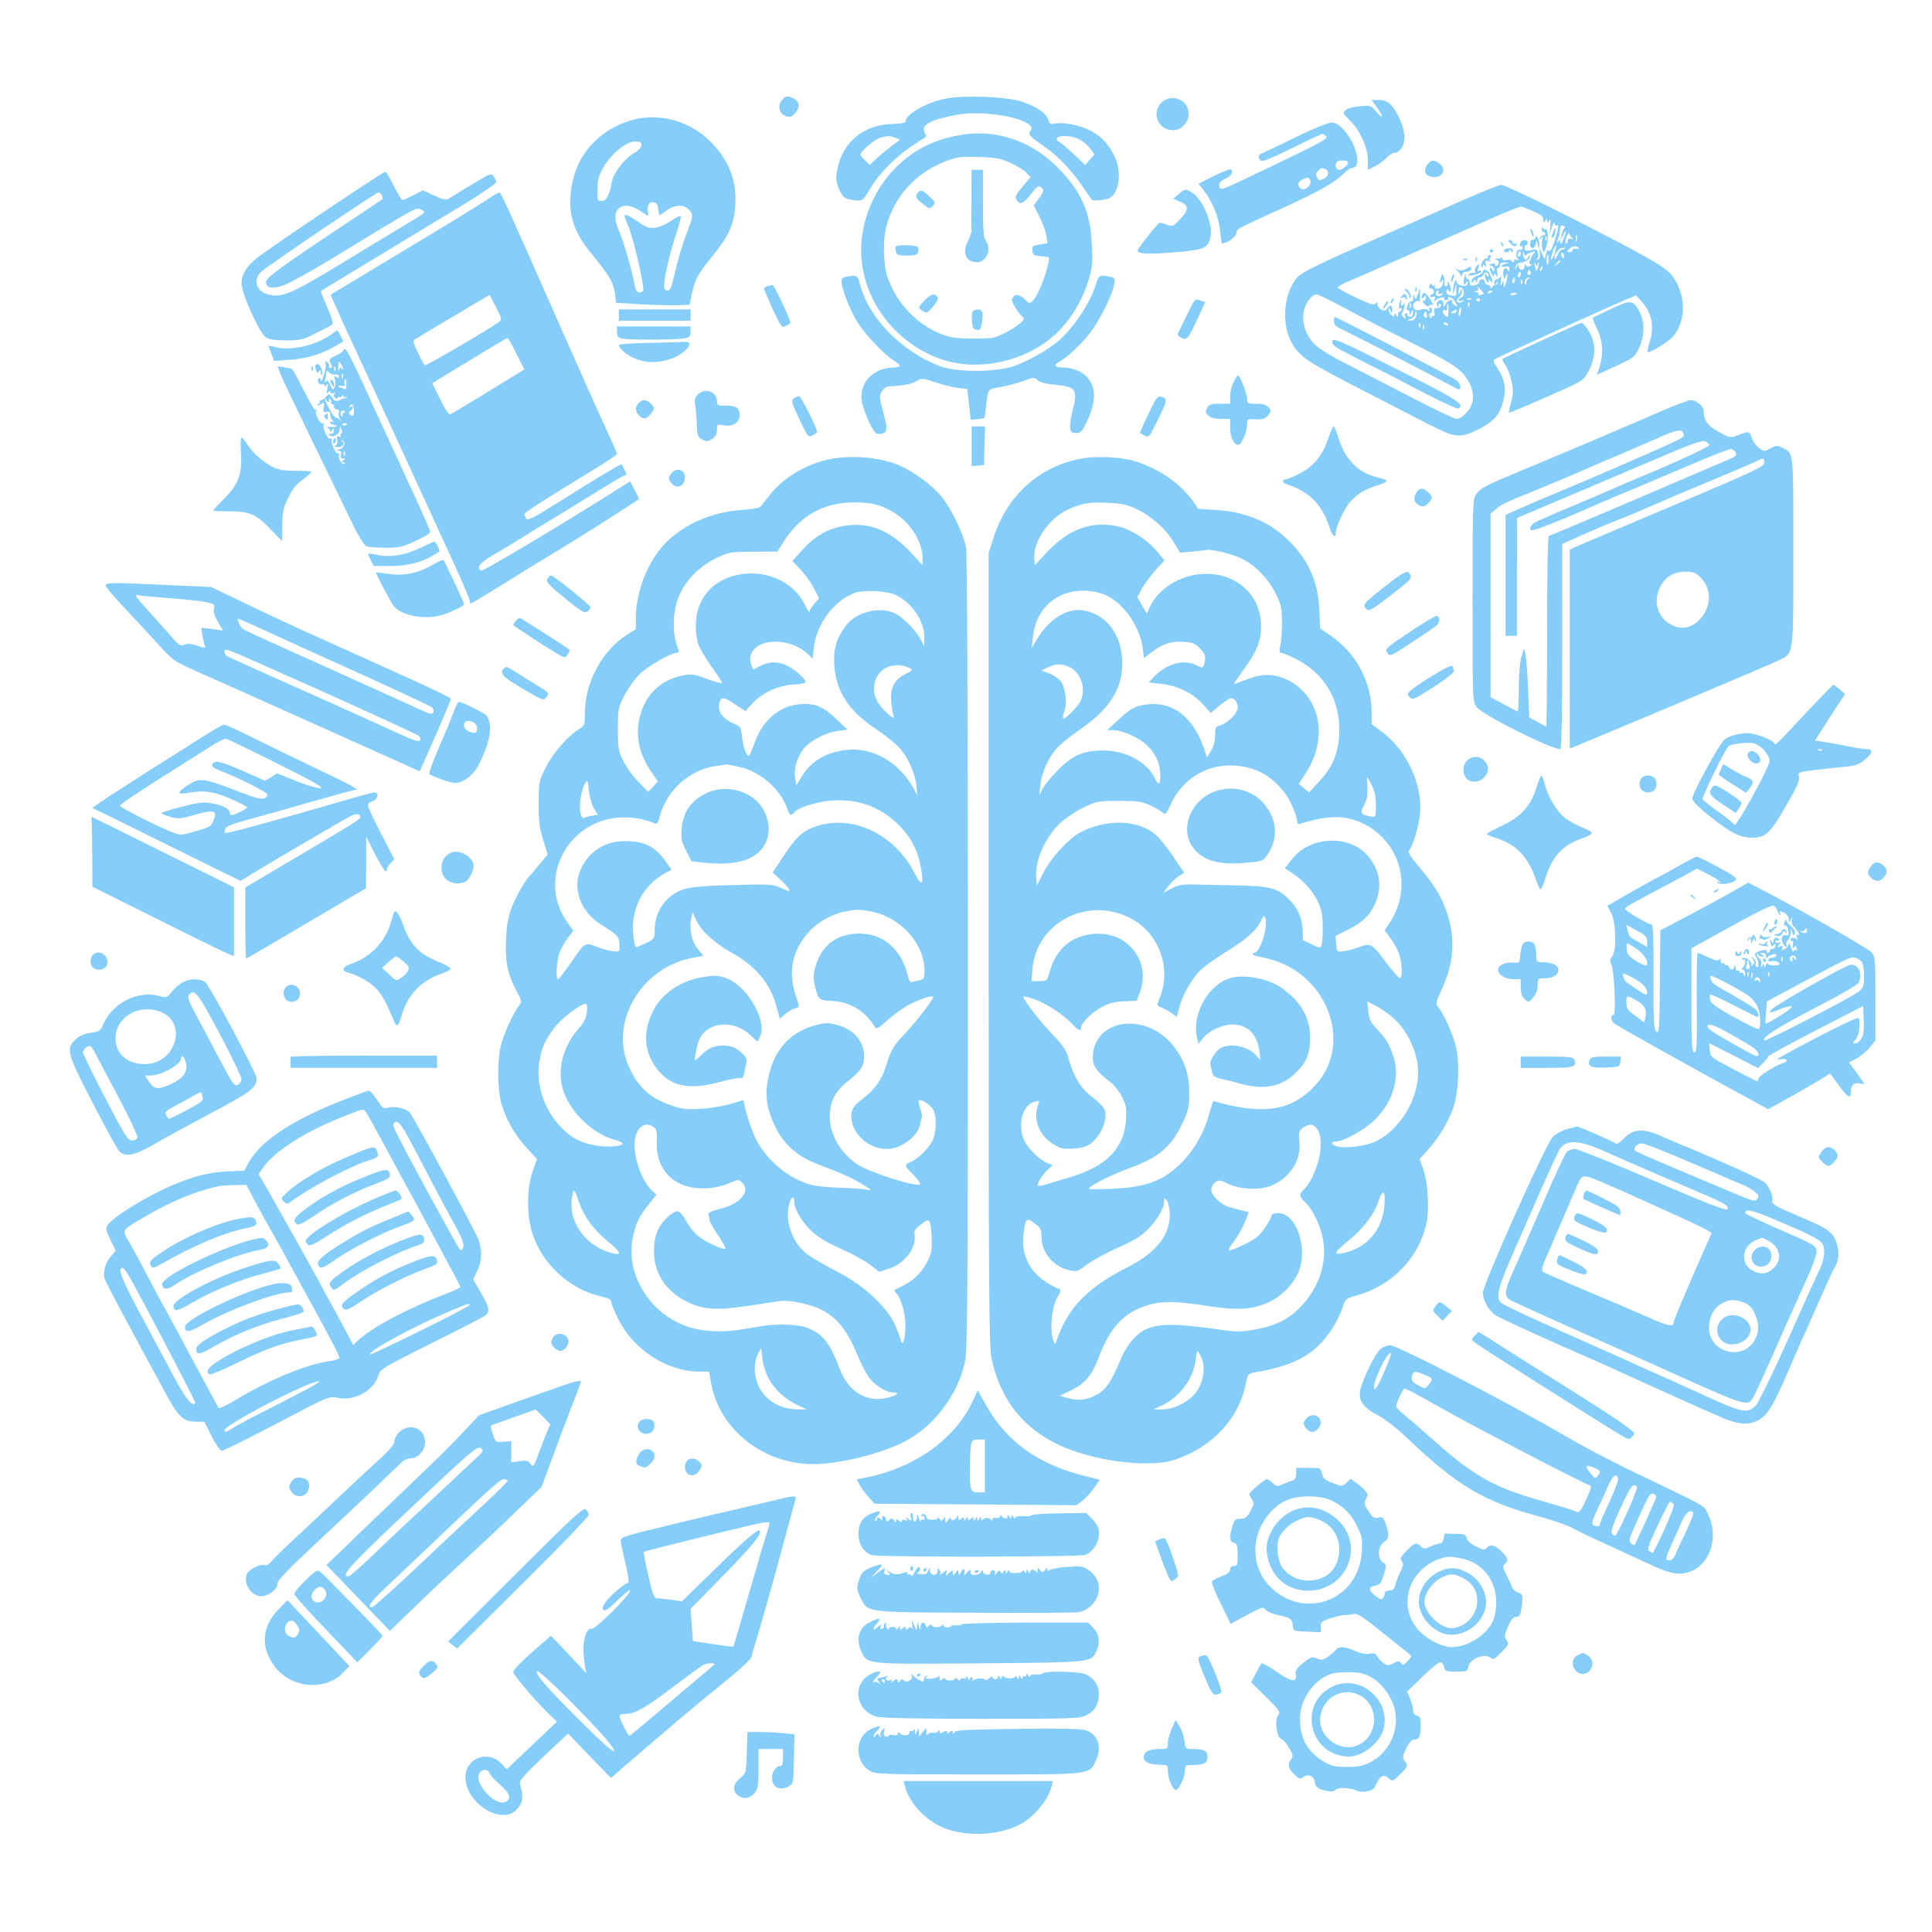 <?xml version="1.0" standalone="no"?>
<!DOCTYPE svg PUBLIC "-//W3C//DTD SVG 20010904//EN"
 "http://www.w3.org/TR/2001/REC-SVG-20010904/DTD/svg10.dtd">
<svg version="1.0" xmlns="http://www.w3.org/2000/svg"
 width="1024pt" height="1024pt" viewBox="0 0 1024 1024"
 preserveAspectRatio="xMidYMid meet">

<g transform="translate(0,1024) scale(0.1,-0.1)"
fill="#85cdfa" stroke="none">
<path d="M4146 9711 c-27 -29 -17 -73 18 -86 25 -8 31 -6 51 17 28 32 23 61
-11 77 -33 15 -38 14 -58 -8z"/>
<path d="M5005 9716 c-103 -23 -205 -83 -205 -120 0 -7 -26 -12 -68 -13 -152
-3 -265 -95 -293 -236 -10 -49 -9 -64 5 -102 20 -51 35 -62 91 -67 37 -3 39
-1 74 57 62 104 159 195 286 271 15 8 16 14 7 29 -23 42 24 69 166 96 164 31
440 -28 394 -84 -16 -18 -4 -31 77 -87 67 -45 145 -128 203 -214 23 -34 43
-63 45 -65 6 -8 73 -1 93 9 54 29 67 142 25 226 -31 61 -63 96 -118 128 -51
29 -147 50 -192 42 -29 -6 -33 -4 -39 18 -9 35 -59 70 -136 96 -83 29 -320 37
-415 16z m-260 -206 l26 -10 -48 -36 c-26 -20 -63 -50 -80 -67 l-33 -31 -25
24 c-14 13 -25 27 -25 30 0 17 74 80 103 89 43 12 52 13 82 1z m974 -8 c19 -9
45 -31 58 -48 l24 -32 -25 -28 -24 -29 -59 56 c-32 30 -67 60 -77 66 -55 30
44 46 103 15z"/>
<path d="M6155 9695 c-54 -53 -16 -145 60 -145 26 0 43 7 60 26 53 57 16 144
-60 144 -25 0 -44 -8 -60 -25z"/>
<path d="M7300 9668 c36 -50 32 -63 -7 -18 -26 31 -29 32 -86 27 -35 -3 -66
-12 -75 -21 -15 -15 -13 -19 22 -54 54 -52 96 -143 96 -210 l0 -52 38 19 c20
10 48 31 61 45 14 14 32 26 41 26 30 0 55 39 54 84 -1 50 -35 131 -71 169 -20
20 -36 27 -65 27 l-38 0 30 -42z"/>
<path d="M3337 9600 c-169 -54 -282 -183 -308 -352 -21 -138 7 -232 106 -353
96 -117 117 -153 124 -209 l6 -51 135 -8 c74 -4 162 -6 195 -5 l60 3 8 40 c20
93 30 115 103 205 99 122 125 178 131 284 9 135 -39 250 -146 349 -110 103
-276 142 -414 97z m63 -129 c0 -12 -16 -29 -44 -45 -46 -27 -103 -102 -112
-146 -15 -77 -29 -105 -54 -105 -24 0 -25 2 -24 61 1 49 7 73 31 115 40 72
122 139 168 139 28 0 35 -4 35 -19z m88 -338 c2 -18 6 -33 8 -33 3 0 20 11 38
25 40 30 88 33 116 5 26 -26 26 -33 -14 -136 -19 -49 -44 -135 -57 -191 -19
-84 -26 -103 -41 -103 -12 0 -18 8 -18 24 0 45 31 181 63 273 17 51 28 95 25
98 -3 3 -26 -8 -50 -25 -25 -17 -62 -34 -84 -37 -33 -4 -47 0 -91 31 -49 33
-73 44 -73 31 0 -3 11 -33 25 -66 22 -55 75 -282 75 -323 0 -9 -8 -16 -20 -16
-14 0 -21 9 -26 38 -12 71 -57 227 -80 281 -28 63 -30 98 -7 123 24 27 69 22
120 -12 39 -27 44 -28 38 -10 -10 33 4 62 28 58 17 -2 23 -11 25 -35z"/>
<path d="M6870 9514 c-85 -42 -165 -80 -177 -85 -25 -9 -27 -16 -14 -38 7 -11
40 1 165 62 86 43 160 77 165 77 5 0 14 -6 20 -13 11 -14 -25 -32 -421 -221
-138 -66 -142 -67 -146 -41 -2 16 6 25 33 38 32 15 44 35 29 50 -3 3 -43 -13
-89 -35 l-83 -42 28 -35 c45 -57 80 -142 87 -215 3 -36 8 -66 10 -66 24 0 72
32 75 51 4 27 -9 20 239 133 209 96 281 137 333 188 15 15 34 28 42 28 53 0
27 123 -42 199 -28 32 -44 41 -68 41 -18 -1 -96 -32 -186 -76z m273 -131 c11
-10 -24 -43 -45 -43 -18 0 -26 29 -11 43 8 9 48 9 56 0z m-119 -39 c24 -9 19
-39 -9 -52 -21 -10 -26 -9 -35 8 -7 14 -6 23 6 34 18 18 17 18 38 10z m-79
-61 c9 -25 -32 -58 -51 -42 -20 17 -17 34 9 47 31 15 34 14 42 -5z"/>
<path d="M5088 9524 c-103 -19 -175 -47 -247 -95 -162 -108 -267 -295 -276
-490 -12 -257 158 -504 410 -598 226 -85 521 -4 671 183 58 71 99 148 124 234
19 63 22 90 17 185 -7 175 -57 285 -186 414 -139 139 -330 201 -513 167z m269
-148 c34 -15 71 -39 83 -51 l22 -24 -43 -51 c-35 -41 -41 -54 -32 -68 18 -30
37 -23 77 29 31 40 41 47 52 38 19 -16 18 -25 -12 -64 l-25 -33 30 -60 c17
-33 33 -79 37 -101 l6 -40 -41 -7 c-38 -6 -42 -9 -39 -33 3 -23 8 -26 46 -29
23 -2 42 -5 42 -7 0 -51 -54 -198 -85 -228 -17 -18 -19 -17 -46 9 -29 28 -54
27 -65 -1 -6 -14 35 -79 60 -98 15 -10 -35 -50 -104 -85 -50 -25 -64 -27 -165
-26 -89 0 -121 5 -165 23 -128 51 -228 153 -281 288 -28 69 -32 208 -10 288
44 156 152 275 303 336 67 27 82 29 183 27 97 -3 118 -7 172 -32z"/>
<path d="M5149 9188 c-1 -84 -1 -160 0 -169 1 -9 -8 -35 -19 -57 -32 -62 -10
-112 49 -112 50 0 78 71 46 114 -12 16 -15 57 -15 198 l0 178 -30 0 -30 0 -1
-152z"/>
<path d="M4860 9211 c-8 -16 -4 -24 29 -50 37 -29 39 -30 55 -13 15 17 14 20
-17 50 -38 37 -52 40 -67 13z"/>
<path d="M4747 8933 c-2 -5 -1 -17 2 -28 5 -17 15 -20 59 -20 41 0 53 4 58 17
3 10 2 22 -1 28 -7 12 -112 14 -118 3z"/>
<path d="M4901 8648 c-37 -38 -37 -39 -9 -57 20 -13 24 -11 54 25 24 28 30 42
22 51 -16 20 -33 16 -67 -19z"/>
<path d="M5154 8586 c-3 -8 -4 -31 -2 -52 2 -31 7 -40 25 -42 19 -3 23 3 28
42 4 24 4 49 0 55 -9 16 -45 13 -51 -3z"/>
<path d="M7563 9364 c-21 -32 -8 -58 31 -62 53 -6 76 43 34 72 -31 22 -45 20
-65 -10z"/>
<path d="M1719 9119 c-173 -116 -334 -227 -358 -247 -56 -45 -81 -87 -81 -136
0 -51 96 -263 129 -284 17 -11 48 -16 106 -16 76 0 90 3 157 37 40 20 79 40
86 45 10 7 5 27 -23 91 -19 46 -35 84 -35 86 0 3 37 26 83 53 76 46 331 200
695 421 83 51 152 99 152 105 0 7 -6 21 -14 31 -13 18 -18 16 -107 -38 -52
-31 -106 -64 -121 -74 -25 -16 -28 -16 -87 11 l-60 27 -50 -26 c-28 -14 -54
-25 -58 -25 -5 0 -25 34 -46 75 -20 41 -41 75 -45 75 -5 0 -150 -95 -323 -211z
m305 85 c4 -9 5 -18 4 -19 -2 -2 -79 -53 -173 -116 -368 -244 -445 -300 -445
-324 0 -32 33 -38 94 -17 28 10 139 71 246 136 482 293 455 279 484 264 25
-13 24 -14 -72 -71 -53 -32 -194 -117 -312 -189 -314 -191 -354 -208 -431
-188 -62 17 -79 77 -34 120 34 32 607 419 621 420 7 0 15 -7 18 -16z"/>
<path d="M7765 9184 c-93 -42 -282 -125 -420 -186 -389 -172 -449 -202 -474
-234 -79 -101 -80 -281 -1 -377 45 -54 87 -79 355 -217 132 -68 291 -150 353
-182 138 -70 161 -72 261 -22 81 41 113 79 131 157 13 62 5 105 -31 162 -28
43 -28 45 -9 55 29 16 582 267 669 304 l73 31 34 -39 c48 -55 62 -125 40 -200
-10 -32 -16 -59 -14 -61 9 -9 107 50 134 80 76 86 71 236 -11 333 -26 29 -81
64 -212 134 -307 163 -662 338 -686 338 -12 0 -98 -35 -192 -76z m363 -64 c39
-17 52 -28 52 -44 0 -17 2 -18 10 -6 9 13 10 13 10 0 0 -13 1 -13 11 0 8 11 9
4 6 -30 l-5 -45 13 40 c7 22 14 32 14 22 1 -10 6 -15 11 -12 15 9 12 -15 -11
-84 -14 -42 -24 -59 -30 -50 -5 9 -10 4 -15 -17 l-7 -29 -14 30 -13 30 2 -30
c2 -22 -1 -30 -15 -31 -9 -1 -11 0 -4 2 9 3 12 14 9 30 -4 22 -8 24 -38 18
-27 -5 -34 -3 -34 10 0 9 4 16 8 16 5 0 9 6 9 13 0 21 -35 18 -40 -4 -3 -10
-1 -17 4 -13 5 3 9 -2 9 -10 0 -9 -6 -13 -14 -10 -17 7 -27 -30 -12 -47 8 -9
7 -10 -7 -6 -11 4 -16 3 -12 -3 3 -6 1 -10 -4 -10 -6 0 -11 4 -11 9 0 4 -11 6
-25 3 -18 -3 -24 0 -22 9 2 8 2 11 0 7 -3 -5 -14 -9 -26 -9 -16 -1 -18 -2 -5
-6 17 -4 14 -33 -4 -33 -5 0 -7 4 -4 9 4 5 -4 6 -16 3 -19 -5 -20 -7 -5 -10 9
-2 17 -11 17 -20 0 -14 -2 -15 -10 -2 -15 24 -19 7 -5 -20 9 -15 14 -19 15
-10 0 13 1 13 11 0 8 -12 9 -9 5 13 -4 15 -2 27 4 27 5 0 10 7 10 15 0 10 9
15 28 14 23 -2 24 -2 5 -6 -13 -2 -23 -8 -23 -13 0 -4 9 -6 20 -3 15 4 20 0
20 -13 0 -16 -2 -17 -10 -4 -8 12 -11 13 -19 1 -5 -7 -6 -23 -3 -34 5 -20 6
-20 13 -1 7 19 8 19 8 -1 0 -11 -4 -29 -9 -40 l-9 -20 -1 20 -1 20 -9 -20 c-7
-15 -8 -9 -5 20 2 22 2 32 -1 23 -3 -10 -12 -18 -20 -18 -8 0 -14 -8 -14 -17
0 -16 2 -16 11 -3 7 10 9 11 7 2 -2 -8 -7 -13 -12 -12 -5 1 -13 -4 -17 -12 -7
-10 -9 -10 -9 0 0 6 -7 12 -15 12 -8 0 -15 7 -15 15 0 8 -7 15 -15 15 -8 0
-15 -6 -15 -14 0 -7 -11 -16 -25 -18 -19 -4 -25 -1 -25 13 0 11 -4 19 -10 19
-5 0 -10 8 -11 18 -1 11 -4 8 -8 -8 -9 -29 -2 -48 10 -29 6 10 9 10 9 2 0 -17
-13 -23 -38 -16 -12 3 -22 13 -23 22 -1 27 -18 -20 -17 -49 0 -23 1 -22 8 5
l8 30 1 -32 c1 -35 -1 -36 -36 -27 -14 4 -20 11 -16 21 5 12 7 12 14 1 6 -9 9
-8 9 7 0 11 -5 27 -11 35 -10 13 -10 13 -6 -1 3 -9 -1 -16 -9 -16 -7 0 -11 4
-8 8 2 5 1 20 -2 36 -7 25 -8 25 -15 8 -11 -28 -10 -43 1 -25 6 9 10 10 10 3
0 -25 -13 -43 -32 -43 -12 0 -17 4 -12 12 4 6 3 8 -4 4 -5 -3 -12 -1 -14 6 -3
8 -7 6 -11 -5 -4 -11 -1 -17 8 -17 8 0 15 -7 15 -15 0 -8 -4 -15 -10 -15 -5 0
-10 -4 -10 -10 0 -5 7 -7 15 -4 11 5 14 1 9 -12 -3 -11 -2 -15 3 -8 10 13 55
26 47 13 -3 -5 2 -9 11 -9 9 0 14 4 11 9 -4 5 2 7 11 5 10 -3 23 -16 29 -29
10 -21 10 -23 -7 -12 -10 6 -15 15 -13 19 3 4 2 8 -3 8 -13 0 -30 -14 -36 -30
-4 -10 -6 -8 -6 8 -1 12 -7 22 -15 22 -18 0 -29 -27 -14 -36 7 -4 8 -3 4 4 -4
7 -2 12 4 12 7 0 10 -6 7 -12 -2 -7 -12 -12 -22 -11 -13 1 -16 -5 -12 -23 2
-13 1 -21 -4 -19 -4 3 -9 0 -11 -7 -3 -8 -7 -6 -11 5 -3 9 -2 17 3 17 6 0 10
7 10 15 0 8 -5 15 -11 15 -5 0 -7 -6 -3 -12 6 -10 4 -10 -7 -2 -8 7 -23 8 -34
4 -27 -10 -45 -2 -45 20 0 19 27 35 32 19 2 -5 4 9 4 33 l1 43 -12 -35 c-10
-29 -13 -32 -17 -15 -5 18 -6 18 -7 -3 0 -12 -6 -21 -12 -20 -7 2 -15 -9 -20
-25 -4 -16 -4 -25 2 -21 5 3 9 -3 10 -13 0 -16 1 -16 9 2 8 19 9 19 9 -2 1
-14 -5 -23 -14 -23 -8 0 -15 5 -15 10 0 6 -4 10 -10 10 -5 0 -6 -8 -3 -17 6
-15 5 -16 -9 -3 -9 8 -12 17 -8 20 5 3 11 19 14 35 3 17 3 24 0 18 -9 -20 -24
-15 -17 5 3 9 3 14 -1 11 -11 -10 -16 -50 -5 -44 5 4 9 1 9 -4 0 -6 -4 -11
-10 -11 -5 0 -10 -8 -10 -17 0 -15 -2 -16 -10 -3 -8 12 -10 12 -10 1 0 -11 -3
-11 -15 -1 -8 7 -15 20 -14 29 0 12 2 11 9 -4 8 -19 9 -19 9 3 1 26 -14 29
-27 6 -7 -13 -13 -14 -31 -5 -11 7 -21 19 -21 29 0 13 -2 14 -9 3 -7 -11 -28
-4 -105 32 -53 25 -96 49 -96 54 0 4 26 19 58 32 31 13 118 51 192 84 74 33
205 90 290 128 85 37 216 95 290 128 74 33 140 58 145 56 6 -2 34 -13 63 -25z
m164 -89 c-5 -3 -12 -19 -15 -36 l-6 -30 14 30 c19 40 19 17 0 -26 -10 -24
-14 -28 -15 -14 0 17 -2 18 -11 5 -9 -12 -10 -11 -4 5 9 26 13 46 14 67 1 12
6 15 17 11 9 -3 11 -9 6 -12z m42 -54 c7 -6 4 -7 -6 -3 -12 3 -18 0 -18 -9 0
-8 -4 -15 -9 -15 -6 0 -5 13 1 32 7 21 13 27 16 18 3 -8 10 -19 16 -23z m23
-14 c-3 -10 -5 -4 -5 12 0 17 2 24 5 18 2 -7 2 -21 0 -30z m-113 -50 l-6 -28
17 23 c9 12 20 20 25 17 4 -3 11 0 13 5 3 6 4 5 3 -2 -2 -7 -9 -12 -15 -10 -7
1 -18 -12 -26 -30 -11 -25 -14 -28 -15 -13 l-1 20 -9 -20 c-13 -29 -12 -3 1
34 14 38 22 41 13 4z m123 13 c4 -4 4 -7 -2 -6 -19 4 -36 0 -31 -8 2 -4 -4 -8
-14 -8 -18 0 -18 1 -2 17 18 17 36 19 49 5z m-307 -31 c0 -8 -4 -15 -10 -15
-5 0 -7 7 -4 15 4 8 8 15 10 15 2 0 4 -7 4 -15z m29 -8 c3 6 17 13 31 17 14 4
20 4 15 -1 -6 -4 -16 -20 -22 -35 -10 -22 -10 -28 0 -28 8 0 7 -4 -3 -10 -9
-6 -17 -5 -22 3 -5 8 -8 6 -8 -5 0 -10 -7 -18 -15 -18 -8 0 -15 8 -16 18 0 15
-2 14 -10 -3 l-9 -20 3 20 c1 13 11 21 27 23 29 4 50 20 50 36 0 6 -5 3 -11
-8 -9 -15 -13 -16 -20 -5 -5 8 -8 21 -8 29 1 9 3 8 6 -4 3 -10 8 -14 12 -9z
m201 -2 c0 -8 -2 -15 -4 -15 -2 0 -6 7 -10 15 -3 8 -1 15 4 15 6 0 10 -7 10
-15z m-82 -26 c-1 -17 -4 -25 -8 -18 -7 10 -2 49 5 49 2 0 3 -14 3 -31z m62
-3 c0 -2 -8 -10 -17 -17 -16 -13 -17 -12 -4 4 13 16 21 21 21 13z m-120 -17
c0 8 2 12 5 9 3 -3 1 -16 -4 -29 -5 -13 -10 -19 -10 -12 -1 6 -4 20 -7 30 -5
15 -4 15 5 3 9 -12 11 -13 11 -1z m23 -24 c-3 -9 -8 -14 -10 -11 -3 3 -2 9 2
15 9 16 15 13 8 -4z m-60 -18 c3 -8 -1 -14 -8 -14 -7 0 -11 6 -8 14 3 7 6 13
8 13 2 0 5 -6 8 -13z m-53 -12 c0 -8 -4 -15 -10 -15 -5 0 -7 7 -4 15 4 8 8 15
10 15 2 0 4 -7 4 -15z m-30 -30 c0 -8 -4 -15 -10 -15 -5 0 -7 7 -4 15 4 8 8
15 10 15 2 0 4 -7 4 -15z m73 8 c-7 -2 -13 -12 -13 -20 0 -9 -3 -14 -6 -10
-10 10 4 37 18 36 10 0 10 -2 1 -6z m-36 -25 c-3 -8 -6 -5 -6 6 -1 11 2 17 5
13 3 -3 4 -12 1 -19z m-309 -46 c2 -13 -3 -25 -12 -28 -22 -8 -20 -25 2 -18
14 5 15 4 2 -5 -23 -16 -40 7 -17 23 9 7 17 22 16 32 0 18 -1 18 -9 -1 -8 -19
-9 -19 -9 3 -1 30 23 24 27 -6z m94 9 c15 -18 15 -19 -3 -24 -10 -3 -17 -1
-13 4 3 5 -3 10 -13 10 -17 1 -17 2 0 6 9 2 15 9 12 14 -10 16 0 10 17 -10z
m-228 -13 c-5 -8 -2 -9 10 -5 10 4 15 3 11 -3 -10 -15 -35 -12 -35 5 0 8 5 15
11 15 5 0 7 -5 3 -12z m286 8 c0 -2 -7 -7 -16 -10 -8 -3 -12 -2 -9 4 6 10 25
14 25 6z m130 -11 c0 -7 -30 -13 -34 -7 -3 4 4 9 15 9 10 1 19 0 19 -2z m-922
-73 c70 -38 186 -99 258 -135 267 -134 330 -170 366 -205 48 -46 73 -108 63
-158 -8 -43 -54 -94 -85 -94 -12 0 -114 49 -228 108 -114 59 -269 139 -345
178 -85 42 -154 84 -178 108 -48 47 -70 114 -59 175 8 44 43 91 68 91 8 0 71
-31 140 -68z m679 42 c-3 -3 -12 -4 -19 -1 -8 3 -5 6 6 6 11 1 17 -2 13 -5z
m47 -2 c3 -5 -1 -9 -9 -9 -8 0 -12 4 -9 9 3 4 7 8 9 8 2 0 6 -4 9 -8z m-367
-44 c-3 -7 -5 -2 -5 12 0 14 2 19 5 13 2 -7 2 -19 0 -25z m310 10 c-3 -8 -6
-5 -6 6 -1 11 2 17 5 13 3 -3 4 -12 1 -19z m-110 -26 c-1 -35 -2 -37 -19 -23
-17 15 -15 37 3 26 5 -4 9 3 9 14 0 12 2 21 4 21 3 0 4 -17 3 -38z m65 -9 c-3
-16 -7 -22 -10 -15 -4 13 4 42 11 42 2 0 2 -12 -1 -27z m-22 7 c0 -5 -8 -10
-17 -10 -15 0 -16 2 -3 10 19 12 20 12 20 0z m-215 -29 c-4 -13 -15 -21 -28
-20 l-22 0 23 9 c12 5 22 17 22 26 0 10 3 15 6 11 3 -3 3 -15 -1 -26z m58 10
c3 -13 1 -18 -9 -14 -7 2 -10 11 -7 19 7 19 10 18 16 -5z m-36 -63 c-3 -8 -6
-5 -6 6 -1 11 2 17 5 13 3 -3 4 -12 1 -19z m148 12 c3 -6 -1 -7 -9 -4 -18 7
-21 14 -7 14 6 0 13 -4 16 -10z m-128 -22 c-3 -8 -6 -5 -6 6 -1 11 2 17 5 13
3 -3 4 -12 1 -19z"/>
<path d="M8171 9028 c-1 -10 4 -18 9 -18 6 0 10 -4 10 -10 0 -5 -5 -9 -11 -7
-6 1 -14 -5 -16 -13 -4 -13 -3 -13 7 0 8 12 9 9 4 -12 -3 -15 -2 -37 2 -50 6
-21 8 -20 20 15 13 38 9 101 -6 92 -5 -3 -11 1 -13 7 -3 8 -6 6 -6 -4z m26
-60 c-3 -8 -6 -5 -6 6 -1 11 2 17 5 13 3 -3 4 -12 1 -19z"/>
<path d="M8111 9025 c1 -19 18 -51 18 -35 0 8 -4 22 -9 30 -5 8 -9 11 -9 5z"/>
<path d="M8233 9013 c-3 -10 -8 -21 -10 -25 -2 -5 0 -8 5 -8 5 0 12 11 14 25
6 29 0 33 -9 8z"/>
<path d="M8140 8983 c0 -7 -7 -13 -15 -13 -9 0 -15 -9 -15 -25 0 -31 29 -23
31 9 1 16 3 14 9 -9 7 -28 8 -28 9 -5 0 14 -4 32 -9 40 -6 10 -10 11 -10 3z"/>
<path d="M8006 8949 c9 -10 21 -16 25 -13 13 8 11 14 -3 12 -7 -2 -12 2 -11 8
1 6 -5 11 -13 11 -12 0 -11 -4 2 -18z"/>
<path d="M7956 8947 c3 -10 9 -15 12 -12 3 3 0 11 -7 18 -10 9 -11 8 -5 -6z"/>
<path d="M7988 8923 c-22 -5 -24 -20 -3 -20 8 0 15 5 15 11 0 6 5 4 10 -4 6
-9 10 -10 10 -3 0 15 -11 20 -32 16z"/>
<path d="M7896 8912 c-3 -5 1 -9 9 -9 8 0 12 4 9 9 -3 4 -7 8 -9 8 -2 0 -6 -4
-9 -8z"/>
<path d="M7886 8878 c3 -4 -2 -8 -10 -8 -15 0 -32 -37 -22 -47 3 -4 6 0 6 8 0
12 2 11 11 -1 8 -12 9 -10 4 8 -6 21 -4 23 17 18 12 -3 17 -3 10 0 -9 4 -10
10 -3 18 8 9 7 13 -4 13 -8 0 -12 -4 -9 -9z"/>
<path d="M7821 8864 c0 -11 3 -14 6 -6 3 7 2 16 -1 19 -3 4 -6 -2 -5 -13z"/>
<path d="M7758 8863 c7 -3 16 -2 19 1 4 3 -2 6 -13 5 -11 0 -14 -3 -6 -6z"/>
<path d="M7824 8827 c-6 -7 -8 -19 -6 -26 3 -8 0 -11 -5 -8 -5 3 -15 2 -23 -4
-13 -7 -13 -9 0 -9 27 0 60 12 60 22 0 5 -5 6 -11 2 -8 -4 -9 0 -4 15 7 24 5
26 -11 8z"/>
<path d="M7771 8815 c-18 -10 -31 -11 -45 -4 -18 9 -19 8 -5 -3 9 -7 18 -20
22 -28 4 -12 6 -11 6 3 1 11 9 17 24 17 14 0 24 6 24 15 0 8 -1 15 -1 14 -1
-1 -12 -7 -25 -14z"/>
<path d="M7860 8799 c0 -5 -13 -15 -30 -20 -17 -6 -30 -18 -30 -27 0 -14 2
-14 9 -3 7 11 9 11 14 0 4 -10 6 -9 6 4 1 9 7 17 15 17 8 0 17 7 20 16 6 17
26 10 26 -9 0 -7 -4 -6 -10 3 -9 13 -10 13 -10 0 0 -8 5 -22 10 -30 9 -13 10
-13 10 0 0 13 1 13 10 0 14 -21 13 3 -2 35 -11 25 -38 35 -38 14z"/>
<path d="M7696 8775 c-3 -9 -6 -22 -5 -28 0 -7 5 -1 10 12 5 13 8 26 5 28 -2
2 -6 -3 -10 -12z"/>
<path d="M7501 8704 c0 -11 3 -14 6 -6 3 7 2 16 -1 19 -3 4 -6 -2 -5 -13z"/>
<path d="M7454 8694 c9 -8 16 -20 16 -26 0 -6 3 -9 6 -6 8 9 -14 48 -27 48 -6
0 -3 -7 5 -16z"/>
<path d="M7430 8672 c-13 -14 -12 -15 3 -9 10 4 17 2 17 -5 0 -6 3 -9 6 -5 3
3 2 12 -3 20 -7 13 -10 13 -23 -1z"/>
<path d="M7537 8675 c-4 -8 -2 -15 2 -15 5 0 11 6 14 13 3 6 4 2 4 -10 -1 -12
-5 -19 -9 -17 -13 8 -9 -6 6 -22 10 -9 17 -10 21 -4 4 6 12 7 18 3 6 -4 2 8
-10 27 -25 40 -38 47 -46 25z"/>
<path d="M7375 8649 c-4 -6 -5 -12 -2 -15 2 -3 7 2 10 11 7 17 1 20 -8 4z"/>
<path d="M7342 8630 c-18 -29 -15 -38 4 -12 9 13 14 25 12 27 -2 2 -9 -5 -16
-15z"/>
<path d="M7070 8537 c0 -16 10 -27 33 -38 50 -23 504 -257 575 -296 56 -31 62
-33 62 -15 0 10 -8 26 -17 34 -16 14 -638 338 -649 338 -2 0 -4 -10 -4 -23z"/>
<path d="M7063 8434 c-8 -23 5 -31 182 -121 83 -41 223 -113 312 -160 90 -46
167 -82 173 -78 35 22 -1 45 -326 208 -285 144 -335 166 -341 151z"/>
<path d="M6250 9213 l-32 -26 30 -13 c54 -22 56 -44 9 -93 -39 -42 -42 -43
-72 -32 -17 6 -34 11 -38 11 -9 0 -117 -137 -117 -148 0 -17 53 -20 175 -11
179 14 199 22 211 85 14 74 -46 208 -107 239 -26 14 -30 13 -59 -12z"/>
<path d="M2585 9184 c-27 -19 -226 -141 -441 -270 l-392 -236 43 -96 c23 -54
62 -137 85 -187 94 -202 165 -355 300 -650 78 -170 180 -392 226 -492 46 -101
84 -190 84 -198 0 -8 2 -15 4 -15 2 0 78 46 168 101 89 56 195 121 233 144
106 63 268 164 386 241 l107 69 -24 47 -24 47 -87 -55 c-303 -191 -695 -424
-703 -419 -26 16 -7 43 58 80 37 21 101 60 142 85 41 26 129 80 195 120 66 40
173 106 238 146 65 41 122 74 128 74 5 0 9 3 9 6 0 5 -20 45 -26 53 -3 4 -119
-66 -352 -212 -114 -72 -146 -87 -153 -76 -5 8 -9 19 -9 24 0 10 96 71 367
236 67 41 123 78 123 83 0 4 -24 60 -54 125 -30 64 -143 316 -251 561 -294
666 -309 700 -320 699 -5 0 -32 -16 -60 -35z m59 -651 c-51 -38 -386 -233
-392 -229 -4 2 -21 32 -37 67 -26 53 -28 63 -15 71 84 50 204 122 290 173
l105 62 34 -65 c32 -63 32 -66 15 -79z m93 -167 l42 -84 -190 -117 c-104 -63
-195 -118 -202 -121 -8 -3 -28 27 -54 80 l-42 85 197 120 c108 66 199 120 202
120 3 1 24 -37 47 -83z"/>
<path d="M4483 8773 c-15 -3 -23 -12 -23 -24 0 -36 41 -143 80 -209 39 -66
142 -176 199 -212 40 -26 39 -34 -6 -36 -120 -5 -192 -97 -159 -206 24 -76 60
-146 78 -146 54 0 57 16 27 125 -19 71 -19 78 -5 101 9 13 22 24 29 25 98 7
125 12 152 28 32 18 33 18 101 -5 38 -13 92 -26 120 -30 l51 -6 9 -81 9 -82
35 3 c19 2 36 5 38 7 1 1 5 27 8 56 10 100 7 96 80 108 36 7 90 21 120 32 52
20 56 20 74 4 13 -12 46 -20 97 -25 107 -11 117 -25 87 -139 -8 -34 -14 -74
-12 -89 2 -22 8 -27 32 -27 26 0 32 7 63 75 55 122 37 210 -51 254 -21 10 -55
18 -77 18 -46 -1 -58 12 -27 29 43 23 119 94 165 154 52 68 119 202 128 256 6
34 5 36 -25 43 -52 10 -56 8 -70 -36 -29 -100 -117 -233 -200 -305 -58 -50
-171 -113 -245 -136 -99 -31 -292 -30 -379 1 -204 75 -382 256 -428 435 -12
49 -17 51 -75 40z"/>
<path d="M4068 8723 c-10 -2 -18 -9 -18 -14 0 -5 21 -54 46 -109 44 -93 48
-99 68 -88 11 6 23 12 25 14 7 6 -84 204 -94 203 -5 -1 -18 -3 -27 -6z"/>
<path d="M6289 8567 c-24 -50 -45 -94 -47 -98 -2 -4 7 -13 19 -19 29 -16 37
-6 87 102 l40 87 -28 9 c-27 10 -28 9 -71 -81z"/>
<path d="M8531 8599 c-47 -22 -87 -41 -89 -44 -2 -2 8 -29 23 -59 31 -63 35
-136 12 -203 l-14 -40 100 46 c96 44 101 48 124 96 32 70 31 144 -2 202 -32
54 -45 54 -154 2z"/>
<path d="M3280 8570 l0 -30 190 0 190 0 0 30 0 30 -190 0 -190 0 0 -30z"/>
<path d="M8172 8436 c-111 -51 -205 -95 -208 -99 -3 -3 4 -18 15 -34 12 -15
26 -53 33 -85 10 -47 9 -66 -4 -113 -12 -44 -13 -55 -3 -51 39 15 174 73 275
119 114 51 115 53 143 106 31 62 35 122 12 178 -16 37 -43 73 -54 72 -3 0 -97
-42 -209 -93z"/>
<path d="M3270 8481 c0 -21 6 -30 23 -35 29 -8 281 -8 330 0 33 6 37 10 37 35
l0 29 -195 0 -195 0 0 -29z"/>
<path d="M1752 8465 c-77 -55 -214 -86 -287 -66 -21 6 -40 9 -41 8 -1 -1 5
-19 14 -41 l15 -39 81 6 c87 5 171 30 242 72 l44 26 -15 29 c-9 17 -17 30 -18
29 -1 0 -17 -11 -35 -24z"/>
<path d="M3443 8423 c-90 -2 -163 -7 -163 -11 1 -19 40 -53 83 -71 58 -25 115
-27 187 -5 79 24 142 98 77 92 -12 -1 -95 -4 -184 -5z"/>
<path d="M1820 8382 c0 -5 -18 -17 -40 -27 -33 -15 -38 -21 -30 -36 13 -23 13
-29 -1 -29 -5 0 -8 4 -5 9 3 5 -1 14 -8 20 -12 10 -14 9 -10 -6 3 -10 -2 -38
-10 -63 -8 -25 -14 -37 -15 -27 -1 10 -5 16 -11 12 -14 -9 0 -37 16 -31 8 3
14 0 14 -7 0 -8 4 -7 11 3 8 11 9 6 4 -20 -5 -26 -4 -31 4 -20 7 10 11 11 11
3 0 -7 7 -10 18 -7 10 4 13 3 6 -3 -9 -6 -8 -11 2 -21 9 -8 14 -9 14 -2 0 6 4
9 9 6 5 -4 12 0 14 6 4 10 6 10 6 0 1 -8 6 -10 14 -6 6 4 9 4 5 0 -3 -4 -10
-8 -15 -8 -4 0 -16 -4 -26 -10 -14 -7 -22 -4 -36 13 l-18 22 -21 -21 c-11 -11
-24 -17 -28 -14 -4 4 -4 1 0 -5 4 -8 2 -13 -5 -13 -7 0 -9 -3 -6 -6 4 -4 13
-1 21 6 13 10 15 7 12 -18 -4 -25 -1 -29 15 -25 14 4 19 0 19 -14 0 -10 6 -25
13 -32 10 -11 10 -13 0 -7 -7 4 -13 2 -13 -3 0 -6 6 -11 14 -11 8 0 17 -4 20
-8 2 -4 -12 -7 -32 -5 -20 1 -29 0 -19 -3 9 -3 17 -11 17 -17 0 -7 4 -6 10 3
8 13 10 12 10 -2 0 -11 -7 -18 -17 -18 -15 0 -15 -2 -4 -9 19 -12 51 8 52 34
0 20 0 20 8 0 5 -11 4 -22 0 -23 -5 -2 -7 -8 -4 -13 4 -5 -1 -6 -9 -3 -11 4
-13 0 -9 -16 4 -13 0 -26 -8 -31 -10 -6 -6 -9 14 -9 27 0 38 23 17 33 -6 3 -5
4 2 3 23 -5 14 -40 -12 -47 -18 -5 -20 -7 -6 -8 13 -1 17 -6 13 -21 -4 -14 0
-20 11 -20 15 0 15 -2 2 -10 -12 -8 -12 -10 -1 -10 8 0 11 -3 7 -7 -11 -12
-36 27 -29 45 4 9 2 13 -4 9 -12 -7 -39 50 -35 72 2 7 -1 10 -8 6 -13 -8 -44
61 -34 77 4 7 3 8 -4 4 -14 -8 -46 50 -36 66 4 6 3 8 -3 5 -5 -3 -34 44 -63
104 -30 61 -58 112 -64 114 -6 2 -26 6 -43 9 l-32 5 18 -47 c10 -26 74 -159
141 -297 67 -137 160 -330 207 -427 61 -127 92 -180 107 -184 12 -4 57 -7 101
-7 71 0 90 5 158 36 42 20 77 41 77 47 0 11 -24 65 -160 360 -32 69 -94 204
-138 300 -106 235 -144 310 -154 310 -4 0 -8 -4 -8 -8z m-4 -99 c-3 -4 -6 0
-7 8 0 8 -4 6 -9 -6 -6 -16 -8 -14 -7 13 0 31 1 31 15 11 8 -11 11 -23 8 -26z
m-39 -5 c-3 -8 -6 -5 -6 6 -1 11 2 17 5 13 3 -3 4 -12 1 -19z m1 -23 c11 2 19
-3 19 -11 0 -11 -3 -11 -14 -2 -12 9 -13 7 -8 -15 4 -14 3 -33 -3 -42 -7 -14
-11 -12 -22 15 -10 24 -15 28 -22 18 -7 -9 -8 -5 -4 12 3 14 6 31 6 38 0 10 4
10 15 -2 8 -8 23 -13 33 -11z m39 -17 c-3 -8 -6 -5 -6 6 -1 11 2 17 5 13 3 -3
4 -12 1 -19z m19 -37 c0 -19 -4 -27 -10 -23 -6 4 -14 7 -18 7 -3 0 -10 3 -14
7 -3 4 3 5 16 3 15 -3 20 0 17 9 -5 11 0 26 8 26 1 0 1 -13 1 -29z m-95 -91
c6 0 7 5 3 12 -4 7 -3 8 5 4 6 -4 9 -12 6 -17 -4 -5 -1 -9 4 -9 6 0 11 -7 11
-15 0 -8 7 -15 16 -15 11 0 14 -5 10 -16 -4 -9 -1 -24 6 -33 11 -14 11 -14 -2
-4 -8 6 -19 11 -24 12 -8 0 -57 88 -55 100 0 3 3 0 6 -6 2 -7 9 -13 14 -13z
m135 -50 c0 -19 -4 -26 -13 -23 -15 6 -17 19 -3 28 6 3 10 11 10 16 0 6 -5 7
-12 3 -7 -5 -8 -3 -4 5 11 17 21 4 22 -29z m-54 -8 c-7 -2 -9 -9 -6 -14 4 -7
2 -8 -4 -4 -6 4 -9 13 -6 21 4 8 11 12 17 8 8 -5 7 -8 -1 -11z m18 -58 c0 -8
-19 -13 -24 -6 -3 5 1 9 9 9 8 0 15 -2 15 -3z m-13 -166 c-3 -8 -6 -5 -6 6 -1
11 2 17 5 13 3 -3 4 -12 1 -19z"/>
<path d="M1750 8223 c0 -4 5 -15 10 -23 8 -13 10 -13 10 2 0 9 -4 20 -10 23
-5 3 -10 3 -10 -2z"/>
<path d="M1670 8301 c0 -5 3 -17 6 -26 5 -13 8 -14 15 -3 7 10 9 8 9 -6 0 -11
2 -17 5 -14 11 10 -7 58 -21 58 -8 0 -14 -4 -14 -9z"/>
<path d="M1651 8284 c0 -11 3 -14 6 -6 3 7 2 16 -1 19 -3 4 -6 -2 -5 -13z"/>
<path d="M6538 8214 c-10 -19 -18 -53 -18 -74 l0 -40 -55 0 c-43 0 -56 -4 -65
-19 -13 -25 -13 -27 6 -45 10 -10 33 -16 65 -16 l49 0 0 -49 c0 -54 27 -100
49 -86 18 11 41 69 41 104 0 30 1 31 46 29 38 -2 50 2 65 21 18 22 18 25 3 42
-12 14 -31 19 -66 19 -45 0 -48 2 -48 26 0 27 -38 124 -49 124 -3 0 -14 -16
-23 -36z"/>
<path d="M3699 8149 c-17 -17 -20 -28 -14 -57 3 -21 7 -66 8 -102 2 -58 5 -65
28 -79 24 -13 29 -13 53 2 19 13 26 26 26 48 0 30 1 31 36 25 47 -9 84 14 84
52 0 40 -17 52 -72 52 -44 0 -48 2 -48 23 0 52 -63 74 -101 36z"/>
<path d="M4207 8128 c-15 -12 -12 -22 30 -110 44 -93 46 -96 69 -86 13 6 24
15 24 19 0 21 -84 189 -95 189 -6 0 -19 -6 -28 -12z"/>
<path d="M6086 8044 c-26 -54 -45 -98 -44 -99 2 -1 13 -8 26 -14 21 -11 24 -8
67 80 50 102 52 114 29 123 -28 11 -32 7 -78 -90z"/>
<path d="M3386 8104 c-22 -21 -20 -47 5 -70 23 -20 42 -14 66 23 13 19 12 24
-6 42 -25 25 -44 27 -65 5z"/>
<path d="M8815 8065 c-116 -51 -505 -217 -765 -325 -177 -73 -202 -87 -225
-118 -19 -26 -20 -43 -20 -564 0 -529 0 -537 21 -565 31 -42 391 -223 444
-223 7 0 10 177 10 544 l0 543 103 46 c56 25 147 64 202 85 55 22 127 52 160
67 33 15 161 70 285 121 124 52 244 103 268 114 53 25 52 25 52 -2 0 -24 -25
-35 -775 -351 -110 -47 -212 -90 -227 -97 l-28 -13 0 -527 0 -528 103 43 c342
142 950 399 994 420 93 44 88 9 88 581 0 546 3 519 -58 551 -27 13 -32 13 -63
-3 -33 -18 -34 -18 -61 2 -16 11 -32 35 -38 52 -11 37 -15 38 -71 16 -42 -16
-43 -16 -103 16 -59 32 -81 61 -81 111 0 26 -40 59 -69 58 -14 -1 -80 -25
-146 -54z m108 -124 c5 -21 20 -14 -358 -179 -88 -38 -225 -97 -305 -130 -80
-33 -175 -74 -213 -91 l-67 -30 0 -321 0 -320 30 0 30 0 0 313 1 312 187 79
c103 43 323 137 489 208 253 108 305 127 323 118 11 -6 20 -14 20 -19 0 -8
-172 -89 -335 -156 -49 -21 -128 -54 -175 -75 -47 -21 -152 -66 -235 -100 -82
-34 -162 -70 -177 -78 -29 -17 -38 -42 -15 -42 16 0 133 46 257 100 52 23 120
52 150 65 60 25 241 101 476 201 83 35 158 64 167 64 9 0 21 -8 26 -18 9 -17
2 -22 -52 -44 -34 -14 -257 -110 -495 -212 -239 -102 -438 -186 -443 -186 -5
0 -9 -209 -9 -505 0 -278 -2 -505 -5 -505 -2 0 -24 11 -47 24 l-43 24 -6 153
c-3 85 -10 167 -14 183 l-8 30 -13 -45 c-8 -26 -14 -94 -14 -166 0 -68 -3
-123 -6 -123 -3 0 -37 17 -75 38 l-69 37 0 486 0 486 23 20 c29 27 56 40 207
101 69 28 184 76 255 107 72 32 166 72 210 90 44 19 125 54 180 78 113 51 140
56 148 28z m92 -764 c60 -60 56 -158 -9 -223 -43 -43 -93 -52 -143 -28 -78 39
-104 124 -63 205 27 52 72 79 134 79 41 0 53 -5 81 -33z"/>
<path d="M1724 8042 c-9 -5 -8 -10 1 -19 11 -10 13 -9 12 7 -1 11 -1 20 -2 20
0 0 -5 -4 -11 -8z"/>
<path d="M5150 7874 l0 -105 33 3 32 3 3 103 3 102 -36 0 -35 0 0 -106z"/>
<path d="M7040 7916 c-29 -88 -75 -145 -148 -184 -33 -18 -67 -32 -76 -32 -21
0 -20 -19 2 -26 122 -39 190 -108 231 -236 12 -38 31 -52 31 -23 0 34 45 131
78 167 38 42 82 68 150 88 23 7 42 17 42 21 0 4 -22 12 -50 19 -102 24 -170
94 -206 209 -11 34 -22 61 -26 61 -3 0 -16 -29 -28 -64z"/>
<path d="M1277 7842 c8 -112 -13 -169 -89 -245 -32 -32 -58 -60 -58 -63 0 -2
34 -4 76 -4 116 0 149 -13 224 -91 l65 -67 1 82 c0 66 5 91 26 136 32 65 41
77 91 114 20 16 37 31 37 35 0 3 -37 6 -82 6 -67 0 -91 4 -128 23 -52 28 -103
73 -131 120 -12 17 -24 32 -29 32 -4 0 -6 -35 -3 -78z"/>
<path d="M1766 7905 c-3 -8 -1 -15 4 -15 6 0 10 7 10 15 0 8 -2 15 -4 15 -2 0
-6 -7 -10 -15z"/>
<path d="M4413 7809 c-125 -21 -253 -93 -328 -186 -25 -30 -48 -61 -53 -67 -4
-8 -43 -15 -103 -19 -163 -11 -321 -83 -416 -191 -87 -99 -142 -247 -143 -381
l0 -60 -45 -28 c-133 -84 -225 -254 -225 -417 0 -62 -2 -67 -30 -84 -58 -34
-141 -129 -178 -205 -36 -73 -37 -77 -37 -190 0 -95 4 -130 24 -193 l24 -77
-44 -53 c-24 -29 -46 -55 -50 -58 -21 -19 -74 -111 -96 -167 -20 -53 -27 -92
-31 -174 -5 -119 9 -185 58 -276 27 -51 27 -54 10 -75 -31 -40 -78 -143 -94
-205 -21 -78 -20 -228 0 -307 21 -81 73 -173 138 -243 l52 -56 -23 -66 c-29
-79 -32 -212 -8 -305 45 -173 196 -318 370 -357 40 -9 55 -17 55 -29 0 -10 17
-51 37 -91 82 -165 259 -279 434 -279 l47 0 12 -66 c46 -243 277 -424 540
-424 133 0 340 50 470 112 163 78 297 251 335 433 13 60 15 364 15 2166 0
1341 -4 2115 -10 2148 -14 74 -78 206 -133 273 -51 61 -154 135 -232 166 -94
37 -231 50 -342 31z m285 -264 c112 -50 193 -165 192 -269 l-1 -31 -52 57
c-110 120 -215 167 -340 154 -93 -10 -169 -49 -238 -124 l-59 -65 44 -47 c24
-26 56 -71 71 -99 l26 -52 -26 -30 c-14 -17 -25 -36 -25 -42 0 -6 -12 13 -26
41 -108 216 -461 217 -554 1 -25 -58 -29 -139 -11 -206 6 -23 37 -76 67 -119
31 -43 58 -84 61 -91 3 -7 -26 -1 -76 17 -72 27 -86 29 -132 20 -135 -26 -225
-130 -237 -275 -6 -79 16 -155 66 -230 l39 -57 -26 -28 -26 -27 -51 53 c-29
29 -65 79 -80 111 -27 53 -29 67 -29 169 0 105 1 113 34 177 19 37 55 88 80
113 43 43 167 114 199 114 10 0 12 6 7 18 -36 87 -31 215 12 301 37 76 109
145 191 184 64 31 73 32 194 33 l128 1 38 59 c91 140 221 207 392 201 68 -3
98 -9 148 -32z m57 -462 c84 -44 145 -138 144 -223 l0 -45 -19 35 c-24 46 -90
114 -132 137 -78 41 -207 12 -262 -60 -53 -69 -69 -123 -64 -212 9 -141 78
-245 224 -341 45 -30 99 -73 119 -96 48 -52 84 -132 92 -200 l5 -53 -23 42
c-78 136 -216 214 -353 198 -109 -12 -189 -60 -238 -143 l-27 -45 -6 37 c-10
49 10 115 46 159 36 43 116 85 182 93 l49 7 -62 58 c-69 67 -116 84 -198 76
-103 -11 -191 -87 -231 -201 -13 -37 -27 -68 -31 -71 -12 -7 -32 46 -37 102
-5 46 -9 53 -36 64 -70 29 -100 74 -81 123 9 24 26 20 83 -19 l52 -34 35 39
c51 57 143 99 221 102 39 2 63 7 63 14 0 17 -68 74 -106 90 -46 19 -93 17
-136 -6 l-36 -19 -11 30 c-8 24 -7 37 5 61 41 80 208 75 295 -8 l26 -25 6 55
c13 126 105 251 216 293 52 19 176 12 226 -14z m67 -384 c17 -9 15 -13 -24
-32 -59 -30 -81 -74 -74 -148 3 -31 9 -64 12 -74 13 -33 -62 35 -86 78 -40 70
-10 159 61 184 36 12 79 9 111 -8z m-902 -524 c111 -26 215 -116 251 -217 14
-42 21 -45 39 -23 21 25 122 57 201 62 137 10 256 -34 352 -129 65 -64 102
-136 118 -227 17 -95 5 -103 -36 -24 -106 203 -327 307 -517 244 -75 -25 -105
-52 -180 -166 l-53 -80 38 -34 c21 -19 42 -42 48 -52 8 -16 5 -16 -38 3 -51
23 -49 23 -325 15 -98 -3 -163 -10 -196 -21 -90 -30 -151 -115 -152 -212 0
-49 -1 -50 -45 -72 -25 -12 -49 -22 -54 -22 -4 0 -11 31 -15 69 -12 131 49
252 159 317 l44 25 -35 49 c-54 75 -113 103 -214 102 -108 -1 -194 -58 -235
-156 -42 -100 5 -221 113 -288 88 -56 92 -60 95 -103 2 -40 2 -40 -33 -37 -19
2 -58 13 -87 24 -65 24 -61 26 -139 -87 -33 -47 -62 -85 -66 -85 -14 0 -8 99
8 142 9 24 29 59 45 79 l28 36 -33 46 c-160 225 -2 537 279 554 63 4 132 -8
185 -31 12 -5 19 4 28 40 37 136 157 244 296 264 28 4 53 8 56 9 3 0 34 -6 70
-14z m-773 -218 l21 -35 -26 -5 c-15 -2 -34 -7 -43 -11 -36 -16 -32 126 4 186
10 16 13 10 18 -41 3 -32 15 -75 26 -94z m1469 -548 c156 -29 284 -170 284
-314 0 -41 -3 -45 -27 -51 -16 -3 -34 -7 -40 -9 -7 -3 -15 8 -19 23 -31 148
-131 236 -266 234 -112 -2 -193 -63 -224 -169 -14 -47 -14 -65 -5 -107 17 -75
21 -78 90 -81 97 -4 181 -56 230 -142 5 -9 22 1 56 32 27 25 74 61 104 79 53
32 138 63 147 53 7 -7 -91 -134 -151 -197 -58 -60 -74 -87 -99 -170 -23 -74
-61 -127 -124 -174 -38 -29 -53 -47 -58 -72 -17 -94 79 -194 186 -194 74 0
162 64 176 128 3 15 7 33 10 40 2 7 -2 31 -10 52 -8 22 -9 40 -4 40 22 0 65
-31 76 -55 18 -40 15 -121 -7 -164 -22 -42 -80 -97 -117 -111 -31 -12 -30 -20
7 -56 17 -16 35 -38 41 -48 10 -18 7 -18 -33 -12 -66 10 -243 72 -286 99 -95
60 -156 162 -155 260 1 83 30 137 104 193 61 48 78 74 78 125 0 76 -53 141
-135 164 -47 14 -64 15 -108 5 -150 -35 -242 -138 -269 -305 -14 -81 -1 -152
43 -241 46 -92 117 -154 222 -194 123 -46 196 -79 246 -112 44 -28 44 -30 14
-23 -17 3 -80 8 -140 10 -60 1 -129 8 -153 15 -112 30 -220 115 -283 223 -24
41 -58 136 -71 199 l-6 27 -68 -20 c-37 -11 -107 -23 -157 -26 -76 -4 -100 -2
-154 17 -114 38 -177 95 -227 204 -107 235 62 527 335 579 l59 11 -31 38 c-32
40 -46 111 -33 164 l7 28 19 -41 c24 -54 98 -123 182 -169 132 -73 210 -164
243 -288 l18 -65 29 24 c16 14 40 28 53 31 23 6 23 7 9 47 -51 142 -29 258 68
363 44 48 120 90 188 103 63 12 69 12 136 0z m-1505 -531 c-3 -32 -13 -54 -42
-87 -90 -102 -121 -234 -79 -344 41 -110 155 -216 264 -247 25 -7 46 -16 46
-21 0 -15 -86 -21 -144 -10 -79 14 -123 37 -178 92 -93 93 -140 232 -119 355
14 76 28 108 80 178 33 45 139 126 165 126 7 0 10 -15 7 -42z m354 -612 c15
-11 18 -25 16 -81 -5 -159 109 -258 278 -242 32 2 80 14 106 26 45 20 49 20
67 5 49 -45 -4 -113 -112 -140 -51 -13 -69 -22 -65 -32 3 -8 5 -20 5 -27 0 -7
20 -44 45 -81 25 -37 43 -69 40 -72 -9 -9 -96 30 -138 62 -23 17 -55 55 -70
84 -16 29 -35 52 -44 52 -29 0 -85 -52 -106 -99 -14 -31 -21 -68 -21 -111 -1
-117 64 -216 178 -271 85 -41 158 -45 323 -20 76 12 153 23 172 26 44 6 160
-19 212 -45 89 -46 139 -110 198 -251 17 -42 43 -91 57 -110 31 -42 90 -79
127 -79 43 0 23 -17 -36 -30 -106 -24 -202 36 -246 154 -53 141 -92 190 -180
221 -49 17 -161 20 -242 5 -30 -5 -67 -12 -84 -14 -203 -35 -356 4 -472 120
-101 100 -147 246 -118 369 18 79 31 106 84 172 l40 51 -23 21 c-58 55 -104
193 -91 273 12 67 57 96 100 64z m-336 -510 c22 -30 62 -71 88 -92 71 -58 83
-79 36 -68 -156 36 -254 182 -216 323 5 20 10 13 29 -43 12 -37 40 -91 63
-120z m1081 112 c0 -38 44 -109 95 -157 35 -31 84 -60 151 -89 54 -24 123 -61
152 -83 l53 -40 52 17 c83 27 147 113 134 180 -3 19 4 31 34 54 46 37 51 32
57 -65 3 -57 0 -81 -15 -116 -28 -62 -74 -111 -130 -140 -26 -13 -50 -25 -52
-26 -2 -2 3 -11 11 -20 26 -29 48 -110 47 -171 0 -62 -13 -109 -22 -82 -27 81
-44 118 -76 158 -68 86 -157 157 -269 215 -59 31 -126 69 -149 86 -79 57 -122
167 -102 261 10 49 29 60 29 18z m-134 -938 c32 -58 88 -109 155 -139 l44 -21
-44 0 c-95 0 -172 45 -210 123 -26 53 -27 126 -4 170 l17 32 7 -56 c3 -32 18
-78 35 -109z"/>
<path d="M3750 6039 c-86 -39 -130 -101 -137 -193 -4 -53 -1 -69 24 -116 l28
-55 75 -8 c156 -15 256 12 306 85 49 70 32 180 -38 245 -65 61 -176 79 -258
42z"/>
<path d="M3718 5060 c-108 -19 -205 -83 -251 -168 -60 -111 -57 -219 11 -312
72 -98 172 -120 336 -75 54 14 104 24 112 21 9 -3 15 7 20 32 3 20 8 45 11 55
7 25 -47 74 -90 82 -57 11 -103 -2 -143 -40 -20 -19 -38 -35 -40 -35 -5 0 6
58 17 96 32 106 182 127 276 38 19 -19 37 -34 38 -34 1 0 8 13 15 30 36 88
-78 275 -188 308 -43 13 -55 13 -124 2z"/>
<path d="M5735 7810 c-225 -40 -398 -195 -470 -423 l-25 -78 0 -2099 c0 -1795
2 -2109 15 -2168 49 -234 186 -396 408 -482 187 -72 445 -98 567 -56 194 66
334 215 372 397 11 57 13 59 47 65 221 37 326 98 415 237 19 30 42 76 51 104
16 49 17 50 76 67 188 52 332 202 370 385 15 74 7 213 -17 282 l-20 56 46 51
c57 64 104 142 132 218 29 83 36 246 13 333 -17 67 -66 173 -93 204 -14 15
-12 24 20 95 66 141 73 272 24 413 -28 81 -68 144 -151 242 -44 52 -54 71 -46
81 20 24 51 127 57 190 15 158 -70 341 -205 440 l-51 38 0 58 c0 168 -82 320
-224 416 l-49 33 -4 91 c-5 145 -50 256 -146 358 -104 110 -233 168 -399 179
l-97 6 -27 39 c-66 95 -187 178 -314 215 -71 21 -196 27 -275 13z m290 -269
c77 -36 155 -105 198 -178 l31 -52 61 5 c33 3 68 7 78 9 30 6 142 -22 193 -48
70 -36 137 -105 175 -182 30 -60 33 -77 34 -154 0 -47 -4 -103 -9 -123 -6 -27
-5 -38 4 -38 6 0 35 -11 64 -25 165 -78 254 -227 244 -408 -5 -103 -37 -176
-109 -252 l-51 -55 -27 23 -27 22 38 59 c120 186 76 407 -99 493 -72 34 -134
34 -220 0 -35 -14 -63 -24 -63 -21 0 2 23 35 50 73 72 99 94 153 94 232 0 167
-133 286 -309 277 -120 -6 -234 -77 -280 -174 l-17 -36 -25 43 -25 44 24 44
c12 24 45 68 71 97 l49 54 -39 47 c-51 62 -140 119 -211 134 -137 28 -255 -14
-368 -133 l-69 -73 -3 33 c-9 90 80 218 180 262 76 34 112 40 211 35 72 -3
100 -9 152 -34z m-188 -446 c102 -30 205 -167 220 -293 l6 -50 43 33 c57 44
104 58 172 53 47 -4 60 -10 85 -38 23 -26 28 -38 23 -63 -8 -40 -9 -41 -45
-23 -67 35 -161 8 -229 -66 l-23 -25 62 -7 c87 -9 171 -49 223 -107 l43 -48
48 40 c26 21 53 39 59 39 20 0 36 -23 36 -51 0 -30 -56 -85 -97 -95 -20 -5
-23 -13 -23 -53 0 -29 -8 -59 -21 -80 l-21 -35 -19 53 c-56 160 -162 242 -294
228 -66 -7 -88 -18 -160 -84 l-57 -53 31 0 c52 0 138 -39 183 -83 45 -44 68
-97 68 -159 0 -50 -10 -53 -32 -8 -41 83 -154 142 -270 142 -106 0 -162 -24
-238 -101 -36 -36 -74 -82 -84 -101 l-17 -35 5 53 c6 65 42 145 86 195 18 21
73 65 122 99 146 100 216 200 225 322 13 162 -74 292 -208 311 -86 13 -181
-48 -244 -155 l-27 -45 7 60 c18 182 179 284 362 230z m-172 -389 c64 -27 95
-119 61 -184 -17 -32 -83 -98 -91 -90 -3 2 0 19 6 37 16 44 6 127 -18 159 -11
15 -39 34 -62 43 l-42 15 33 16 c42 21 70 22 113 4z m992 -548 c73 -27 146
-96 184 -173 17 -35 32 -75 33 -90 1 -21 5 -25 21 -20 146 45 234 45 326 2
202 -96 269 -340 144 -529 l-26 -39 26 -35 c14 -18 35 -53 45 -76 20 -44 27
-133 11 -142 -5 -3 -40 36 -78 87 -74 99 -77 100 -148 74 -22 -8 -56 -17 -75
-19 -35 -3 -35 -3 -38 39 l-3 42 59 30 c82 41 121 77 148 136 43 91 29 185
-38 261 -99 113 -308 102 -401 -21 l-37 -47 38 -25 c83 -56 136 -126 157 -208
8 -32 8 -150 -1 -176 -4 -15 -10 -15 -52 6 l-46 22 -2 55 c-2 63 -27 119 -76
165 -58 56 -96 66 -268 70 -85 2 -189 4 -230 5 -62 2 -83 -2 -120 -21 l-45
-24 26 34 c14 19 39 43 55 54 l30 19 -54 81 c-29 44 -71 97 -93 117 -90 83
-258 90 -399 18 -64 -32 -159 -135 -200 -216 l-35 -69 -3 48 c-6 86 46 204
124 282 25 24 79 61 121 82 76 37 79 38 192 38 99 0 123 -3 166 -23 27 -12 57
-30 66 -38 16 -14 19 -11 42 39 81 178 269 254 454 185z m612 -76 c20 -39 26
-78 23 -141 -2 -32 -3 -33 -34 -27 -47 9 -50 17 -27 61 15 30 19 53 16 93 -2
28 -2 52 -1 52 2 0 12 -17 23 -38z m-1297 -699 c166 -74 243 -269 173 -436
-15 -37 -15 -37 11 -47 15 -6 39 -19 54 -30 l28 -20 12 48 c17 68 65 153 113
200 23 22 80 63 126 91 114 70 166 115 190 163 16 33 22 38 27 24 17 -44 -27
-186 -57 -186 -5 0 -9 -3 -9 -8 0 -4 26 -12 58 -18 328 -63 484 -448 273 -677
-126 -136 -275 -159 -540 -83 -2 1 -11 -28 -21 -64 -25 -96 -75 -187 -141
-256 -102 -105 -197 -140 -402 -146 -93 -3 -106 -2 -90 10 33 25 133 73 216
103 151 56 215 111 275 237 31 66 35 83 35 156 0 102 -21 167 -78 245 -132
179 -401 163 -431 -26 -9 -60 9 -95 72 -143 36 -27 63 -58 80 -92 23 -45 26
-61 22 -123 -10 -152 -103 -247 -298 -305 -41 -12 -95 -28 -120 -36 -24 -7
-47 -11 -49 -8 -7 7 22 56 51 83 l27 25 -28 12 c-48 20 -109 83 -127 130 -31
82 -2 179 60 195 23 7 27 5 21 -9 -32 -78 -2 -165 74 -214 41 -26 53 -29 108
-26 43 3 71 10 90 24 58 43 93 123 79 178 -3 14 -32 45 -64 69 -64 49 -100
106 -127 201 -14 50 -28 72 -84 130 -69 72 -164 196 -157 204 3 2 27 -3 55
-13 61 -20 154 -80 200 -129 37 -38 51 -45 51 -23 0 26 62 86 114 112 38 19
72 27 117 28 l64 3 18 49 c55 156 -59 310 -227 306 -130 -3 -220 -76 -255
-209 -11 -41 -13 -42 -53 -42 l-41 0 5 63 c19 238 275 381 500 280z m1430
-555 c55 -56 95 -136 110 -219 27 -152 -72 -343 -215 -416 -54 -27 -160 -42
-211 -29 -31 8 -35 26 -5 26 42 0 153 63 207 116 97 97 133 224 97 336 -22 66
-38 92 -88 145 -33 35 -41 50 -45 94 l-5 52 54 -29 c30 -16 75 -50 101 -76z
m-428 -564 c22 -22 29 -56 24 -122 -5 -65 -48 -169 -84 -203 -31 -29 -30 -39
5 -73 41 -39 81 -124 94 -199 21 -123 -23 -252 -118 -352 -64 -67 -133 -102
-240 -121 -77 -15 -94 -15 -207 1 -280 40 -365 30 -440 -50 -23 -24 -52 -70
-65 -102 -57 -138 -84 -175 -148 -204 -46 -21 -84 -23 -139 -8 l-39 11 62 30
c70 34 108 78 141 165 63 169 137 249 269 287 73 21 146 20 304 -5 161 -25
242 -21 327 17 68 30 132 93 161 159 55 124 -9 315 -105 315 -22 0 -36 -5 -36
-13 0 -7 -16 -36 -35 -64 -29 -43 -48 -58 -110 -89 -41 -20 -78 -34 -81 -31
-4 3 8 25 26 47 18 23 43 67 56 98 l23 57 -27 7 c-15 4 -46 12 -69 18 -50 12
-103 62 -103 95 0 13 9 30 21 39 19 13 26 12 72 -10 62 -29 167 -33 224 -9
100 42 160 134 150 230 -6 56 -2 66 28 83 27 16 41 15 59 -4z m364 -411 c-10
-134 -96 -232 -226 -256 -47 -9 -38 8 36 68 76 61 135 139 157 205 24 72 39
64 33 -17z m-1138 -52 c0 -111 -75 -203 -230 -281 -175 -88 -280 -184 -339
-310 -17 -36 -31 -71 -31 -77 0 -7 -4 -13 -9 -13 -5 0 -13 25 -17 56 -7 61 8
154 32 191 17 26 18 43 4 43 -6 0 -34 15 -63 33 -93 60 -135 147 -122 258 10
82 16 88 59 55 31 -24 36 -32 36 -70 0 -88 66 -164 158 -181 29 -5 41 -1 85
34 29 21 101 61 160 87 80 34 121 59 157 94 51 50 90 115 90 152 1 22 1 22 15
4 9 -12 15 -42 15 -75z m166 -753 c24 -47 15 -128 -22 -181 -37 -54 -119 -97
-183 -97 l-46 0 40 19 c97 45 170 143 182 242 3 27 7 49 9 49 2 0 11 -14 20
-32z"/>
<path d="M6409 6032 c-101 -53 -147 -180 -97 -267 48 -82 136 -112 290 -98 90
8 93 9 115 42 54 80 54 167 0 248 -66 100 -199 132 -308 75z"/>
<path d="M6511 5053 c-112 -40 -194 -193 -167 -312 l8 -34 24 30 c31 40 103
73 156 73 82 0 132 -52 144 -147 6 -47 6 -47 -11 -25 -39 53 -136 77 -194 48
-28 -15 -62 -70 -56 -90 2 -6 6 -23 9 -38 5 -22 14 -28 53 -37 27 -6 73 -18
103 -26 114 -31 203 -16 274 46 66 58 89 108 90 194 0 111 -44 190 -148 267
-73 53 -211 78 -285 51z"/>
<path d="M3556 7728 c-13 -19 -14 -25 -2 -43 28 -41 76 -26 76 25 0 44 -48 55
-74 18z"/>
<path d="M7513 7638 c-18 -24 -22 -46 -10 -61 21 -26 46 -28 67 -5 25 27 25
33 0 58 -23 23 -43 26 -57 8z"/>
<path d="M2225 7335 c-78 -38 -160 -51 -226 -36 -24 6 -45 8 -47 6 -2 -2 4
-17 13 -34 l16 -31 89 0 c90 0 167 20 230 59 14 8 26 16 28 17 6 3 -18 54 -25
53 -5 0 -39 -16 -78 -34z"/>
<path d="M2296 7248 c-75 -45 -155 -62 -235 -50 -36 5 -67 9 -68 8 -4 -3 81
-163 95 -180 44 -50 160 -71 250 -47 46 13 122 49 122 58 0 8 -102 226 -109
234 -3 4 -28 -7 -55 -23z"/>
<path d="M7368 7153 c-147 -114 -151 -119 -123 -143 12 -10 33 3 119 69 117
91 119 93 110 115 -10 26 -27 19 -106 -41z"/>
<path d="M2901 7172 c-8 -14 3 -27 57 -73 123 -102 140 -113 157 -99 8 7 15
16 15 21 0 11 -196 169 -209 169 -6 0 -15 -8 -20 -18z"/>
<path d="M560 7137 c0 -8 48 -65 108 -128 59 -63 139 -149 178 -192 63 -70 81
-83 160 -119 49 -22 274 -122 499 -223 226 -101 480 -215 564 -253 l155 -70
44 97 c47 104 122 281 122 288 0 4 -101 53 -230 111 -25 11 -126 57 -225 102
-99 45 -241 109 -315 142 -74 33 -217 100 -318 149 l-183 88 -225 10 c-299 14
-334 14 -334 -2z m335 -67 c83 -6 171 -16 197 -21 44 -10 47 -13 42 -35 -4
-16 3 -39 21 -70 l27 -46 -58 8 -57 7 6 -41 c4 -22 9 -47 13 -55 5 -13 -1 -13
-41 1 -34 11 -52 12 -68 5 -21 -10 -29 -4 -80 56 -32 36 -84 95 -117 131 -59
64 -72 83 -47 75 6 -2 80 -9 162 -15z m497 -166 c68 -31 152 -70 188 -86 36
-17 148 -67 250 -113 213 -96 426 -195 454 -211 12 -7 17 -18 13 -28 -6 -14
-13 -13 -64 10 -32 15 -105 48 -163 74 -58 26 -177 80 -265 120 -88 40 -198
90 -245 110 -173 78 -255 116 -271 125 -15 9 -36 55 -25 55 3 0 60 -25 128
-56z m118 -240 c327 -145 677 -305 704 -321 12 -6 17 -17 13 -26 -5 -13 -35
-2 -169 60 -90 41 -217 99 -283 128 -406 181 -561 251 -572 258 -7 5 -13 15
-13 23 0 21 3 20 320 -122z"/>
<path d="M7485 6899 c-147 -98 -148 -99 -130 -122 12 -17 21 -13 126 57 63 41
122 82 132 90 19 15 20 47 2 52 -5 1 -64 -33 -130 -77z"/>
<path d="M2734 6949 c-9 -10 -15 -21 -13 -23 8 -8 185 -123 229 -149 45 -26
46 -26 58 -7 7 11 12 22 12 24 0 3 -44 32 -97 66 -54 34 -114 72 -134 85 -36
24 -37 24 -55 4z"/>
<path d="M2672 6698 c-25 -25 -10 -44 76 -95 134 -79 133 -79 149 -57 16 22
17 21 -82 81 -44 27 -92 57 -106 66 -19 13 -28 14 -37 5z"/>
<path d="M7585 6654 c-49 -30 -99 -64 -110 -75 -18 -17 -18 -20 -3 -35 15 -15
25 -11 128 56 77 50 109 77 106 87 -4 8 -6 17 -6 19 0 13 -35 -3 -115 -52z"/>
<path d="M9578 6468 c-182 -195 -165 -179 -178 -163 -14 17 -83 43 -125 48
-41 5 -103 -10 -134 -32 -26 -19 -171 -284 -171 -313 0 -17 43 -58 129 -123
86 -65 131 -85 190 -85 69 0 96 26 181 175 54 94 69 129 65 148 -6 24 -5 25
87 36 51 6 122 14 158 17 50 5 73 12 100 34 47 37 51 60 10 60 -17 0 -61 7
-98 15 -37 8 -91 18 -120 22 l-52 8 79 124 80 123 -28 24 c-16 13 -31 24 -34
24 -3 0 -65 -64 -139 -142z m-228 -204 c16 -19 30 -43 30 -54 0 -34 -181 -363
-188 -341 -2 6 -40 37 -84 68 -44 31 -82 61 -84 67 -4 11 117 259 137 281 11
11 93 22 131 16 16 -2 41 -18 58 -37z m307 0 c-3 -3 -12 -4 -19 -1 -8 3 -5 6
6 6 11 1 17 -2 13 -5z"/>
<path d="M9263 6244 c-3 -9 3 -24 15 -36 22 -22 52 -19 52 6 0 8 -7 22 -16 30
-20 20 -43 20 -51 0z"/>
<path d="M9122 6164 c-7 -14 -12 -27 -12 -30 0 -2 32 -25 72 -50 l72 -46 18
22 c25 31 23 46 -9 59 -16 5 -51 24 -79 40 l-51 31 -11 -26z"/>
<path d="M9070 6060 c-15 -27 -5 -40 72 -91 l58 -38 15 22 c8 12 15 26 15 32
-1 10 -100 78 -132 90 -11 4 -20 -1 -28 -15z"/>
<path d="M2405 6468 c-10 -29 -45 -113 -77 -187 -32 -73 -55 -137 -53 -142 7
-11 112 -49 136 -49 42 0 94 38 121 87 66 122 83 225 46 270 -12 15 -128 73
-146 73 -4 0 -17 -24 -27 -52z m118 -69 c6 -9 7 -23 4 -32 -5 -14 -11 -14 -37
-6 -28 10 -40 36 -23 53 12 11 45 2 56 -15z"/>
<path d="M1095 6348 c-44 -28 -183 -116 -310 -196 -126 -80 -245 -157 -262
-170 l-33 -24 238 -117 c130 -65 307 -152 392 -194 l155 -76 70 43 c96 59 472
279 514 301 33 17 61 9 47 -14 -4 -6 -84 -56 -179 -112 -95 -56 -229 -136
-299 -177 l-128 -76 0 -188 c0 -103 2 -188 5 -188 4 0 76 42 513 300 l122 72
1 137 0 136 44 -87 c43 -83 65 -113 65 -87 0 7 9 22 20 34 l20 21 -70 135
c-38 73 -70 141 -70 150 0 10 11 20 25 23 27 7 36 46 11 46 -8 0 -70 -16 -138
-36 -369 -108 -650 -185 -656 -179 -2 2 -1 12 2 22 4 14 40 27 143 55 76 21
210 58 298 84 88 25 182 51 209 58 l49 12 -34 21 c-19 11 -109 55 -200 98 -90
43 -230 111 -311 151 -81 41 -153 74 -160 73 -7 0 -49 -23 -93 -51z m375 -155
c194 -97 249 -128 229 -131 -14 -1 -72 15 -128 38 l-103 41 -31 -20 -32 -19
-125 55 c-121 52 -147 57 -157 26 -2 -5 18 -18 44 -28 104 -40 254 -116 251
-127 -11 -32 -36 -29 -165 21 -174 67 -195 70 -255 31 -60 -38 -62 -53 -5 -43
86 16 138 9 230 -31 48 -21 87 -41 87 -45 0 -4 -20 -16 -45 -28 -33 -15 -45
-17 -45 -8 0 25 -30 44 -87 55 -52 11 -67 10 -170 -16 -61 -15 -110 -31 -108
-34 3 -4 25 -13 50 -20 40 -11 54 -10 118 9 114 33 133 27 106 -33 -13 -28
-18 -31 -108 -56 -62 -18 -66 -18 -110 0 -82 32 -276 131 -276 140 0 5 90 66
200 136 110 69 234 148 275 174 41 27 82 47 90 44 8 -2 130 -61 270 -131z"/>
<path d="M7783 6215 c-39 -28 -34 -98 9 -114 54 -20 114 40 89 88 -22 40 -63
51 -98 26z"/>
<path d="M8142 6061 c-31 -96 -82 -151 -183 -198 -43 -21 -79 -40 -79 -43 0
-4 24 -14 54 -23 103 -33 167 -101 208 -222 9 -27 20 -49 24 -48 4 1 15 26 24
55 37 120 93 180 199 216 28 9 49 22 48 27 -1 6 -26 20 -55 31 -29 12 -68 34
-87 49 -42 31 -90 111 -107 177 -6 27 -15 48 -18 48 -3 0 -16 -31 -28 -69z"/>
<path d="M8702 6118 c-7 -7 -12 -21 -12 -33 0 -12 5 -26 12 -33 7 -7 21 -12
33 -12 12 0 26 5 33 12 7 7 12 21 12 33 0 12 -5 26 -12 33 -7 7 -21 12 -33 12
-12 0 -26 -5 -33 -12z"/>
<path d="M486 5878 c1 -18 3 -102 3 -185 l1 -153 343 -171 c188 -94 357 -177
375 -184 l32 -14 0 183 0 183 -375 186 c-207 103 -377 187 -379 187 -2 0 -2
-15 0 -32z"/>
<path d="M2385 5718 c-32 -19 -44 -40 -45 -79 0 -62 60 -98 125 -73 19 8 45
55 45 83 0 50 -81 95 -125 69z"/>
<path d="M8940 5674 c-25 -14 -103 -58 -175 -96 -71 -39 -156 -86 -187 -105
l-58 -34 20 -39 c26 -51 29 -204 4 -231 -12 -14 -13 -22 -4 -39 16 -30 27
-270 12 -270 -20 0 -13 -34 9 -48 40 -26 376 -213 589 -330 30 -16 92 -50 138
-75 l83 -46 102 56 c56 31 130 74 165 95 l62 38 47 -64 c47 -65 63 -73 63 -33
0 35 15 50 44 45 14 -3 26 -3 26 -1 0 2 -18 28 -40 58 l-40 54 39 20 c21 11
53 37 70 58 l31 38 0 221 c0 205 -1 223 -20 246 -16 21 -435 259 -610 347
l-45 23 -85 -49 c-47 -27 -152 -84 -233 -127 l-147 -77 -2 -276 c-3 -255 -4
-275 -19 -260 -14 14 -16 50 -15 291 1 201 -2 276 -10 276 -19 0 -144 74 -141
84 3 9 29 24 252 142 l130 70 53 -27 c30 -15 59 -32 65 -39 9 -10 9 -11 -2 -5
-9 5 -12 4 -7 -3 9 -14 77 -6 94 12 12 11 -3 23 -91 70 -58 31 -109 56 -113
56 -5 0 -29 -12 -54 -26z m480 -259 c5 -14 12 -25 15 -25 4 0 3 5 0 10 -8 13
1 13 26 0 10 -6 19 -21 20 -33 0 -21 1 -21 10 -2 9 19 9 19 5 -2 -2 -12 3 -28
11 -34 19 -17 39 -54 23 -44 -9 5 -10 1 -6 -16 3 -13 3 -18 0 -11 -7 15 -34
16 -34 1 0 -5 4 -8 9 -5 4 3 6 -7 4 -22 -3 -19 -2 -23 5 -14 7 11 10 11 15 -3
4 -9 3 -14 -2 -10 -5 3 -11 -1 -14 -7 -2 -7 -9 3 -15 22 -6 19 -11 27 -11 18
-1 -10 -10 -22 -21 -28 -16 -9 -18 -8 -14 5 5 12 2 14 -12 8 -17 -6 -17 -5 -5
10 12 15 12 17 -3 11 -9 -3 -16 -1 -16 6 0 6 5 8 10 5 6 -3 10 -1 10 4 0 6 -7
11 -15 11 -8 0 -15 -8 -15 -17 0 -15 -2 -16 -10 -3 -11 17 -13 9 -4 -15 5 -13
8 -14 15 -3 7 10 9 9 9 -4 0 -10 -7 -18 -15 -18 -8 0 -15 -4 -15 -10 0 -5 -5
-10 -11 -10 -5 0 -8 4 -4 9 7 12 -47 3 -59 -10 -6 -6 -6 -13 2 -21 14 -14 16
-62 2 -53 -5 3 -7 12 -4 19 3 7 -3 19 -13 27 -17 13 -17 13 -4 -4 11 -14 12
-20 2 -30 -10 -9 -12 -9 -9 1 4 20 -38 47 -48 31 -4 -8 -3 -9 4 -5 16 10 16
-26 0 -42 -9 -9 -9 -12 0 -12 7 0 11 -10 11 -22 -1 -18 -2 -19 -6 -5 -2 9 -9
15 -14 12 -5 -4 -9 -1 -9 5 0 6 -4 8 -10 5 -5 -3 -11 4 -11 17 -1 17 -3 18 -6
6 -5 -22 -22 -23 -29 -3 -4 8 -10 12 -15 9 -5 -3 -9 0 -9 6 0 6 -4 8 -10 5 -5
-3 -10 2 -10 12 0 11 -3 14 -8 7 -5 -8 -22 -5 -57 12 -27 13 -53 23 -57 24 -4
0 -6 -119 -5 -265 2 -231 0 -265 -13 -263 -13 3 -15 42 -15 277 l0 275 150 83
c174 97 265 143 283 143 7 0 17 -11 22 -25z m-690 -165 l0 -29 -45 26 c-50 27
-50 27 -59 65 l-6 26 55 -30 c47 -25 55 -34 55 -58z m847 56 c0 -15 -21 -16
-34 -1 -4 4 -3 5 4 1 6 -3 14 -2 18 4 8 14 12 13 12 -4z m-901 -96 c40 -28 66
-72 50 -87 -3 -3 -27 7 -53 23 -39 24 -49 36 -51 62 -2 18 0 32 3 32 4 0 26
-14 51 -30z m662 -40 c15 0 15 2 2 10 -13 8 -12 10 3 10 10 0 17 -7 17 -17 0
-11 3 -14 8 -7 11 16 52 25 46 9 -3 -7 -12 -12 -21 -11 -9 0 -18 -4 -20 -11
-3 -8 4 -10 20 -7 14 2 29 -2 35 -9 9 -10 3 -13 -24 -14 -19 0 -34 4 -35 11 0
6 -4 2 -9 -9 -6 -13 -9 -15 -9 -5 -1 13 -2 13 -12 0 -8 -12 -9 -11 -4 6 3 13
-1 26 -10 34 -8 7 -15 18 -14 24 0 7 2 6 6 -1 2 -7 12 -13 21 -13z m182 -13
c0 -7 -4 -6 -10 3 -8 12 -10 12 -10 -5 0 -16 -2 -17 -10 -5 -6 9 -5 17 3 22
14 8 27 1 27 -15z m-73 -9 c-3 -8 -6 -5 -6 6 -1 11 2 17 5 13 3 -3 4 -12 1
-19z m421 -6 c6 -9 12 -42 12 -75 0 -49 -4 -62 -24 -80 -29 -26 -498 -269
-505 -262 -15 15 69 69 266 171 123 63 227 124 233 134 26 49 -2 107 -47 95
-32 -8 -358 -192 -407 -230 -27 -21 -15 -28 20 -11 16 7 42 17 58 20 25 6 28
5 17 -8 -14 -16 -128 -86 -133 -81 -2 2 -1 29 2 60 l5 57 130 70 c295 159 316
169 338 162 12 -3 28 -13 35 -22z m-596 -15 c3 -16 0 -24 -9 -24 -8 0 -11 7
-8 14 3 8 5 19 5 24 0 18 8 9 12 -14z m-5 -59 c-3 -8 -6 -5 -6 6 -1 11 2 17 5
13 3 -3 4 -12 1 -19z m20 -10 c-3 -7 -5 -2 -5 12 0 14 2 19 5 13 2 -7 2 -19 0
-25z m90 10 c-3 -8 -6 -5 -6 6 -1 11 2 17 5 13 3 -3 4 -12 1 -19z m-726 -8
c51 -27 79 -55 79 -80 0 -19 -6 -16 -60 20 -33 22 -60 42 -60 45 0 2 -3 10 -6
19 -8 21 -1 20 47 -4z m618 -99 c19 -14 40 -40 47 -58 15 -36 19 -109 6 -117
-5 -3 -63 25 -130 62 -90 50 -123 73 -127 91 -3 13 -4 26 0 29 3 3 59 -22 124
-56 66 -34 122 -62 125 -62 13 0 5 28 -11 42 -10 9 -63 41 -118 73 -113 64
-110 62 -119 91 -6 19 3 16 81 -24 49 -25 103 -57 122 -71z m60 82 c0 -11 -3
-13 -6 -5 -2 6 -9 10 -14 6 -5 -3 -9 0 -9 5 0 6 7 11 15 11 8 0 15 -8 14 -17z
m-655 -106 c43 -24 55 -48 47 -89 l-6 -27 -47 35 c-41 29 -48 39 -48 69 0 41
3 42 54 12z m1191 -203 c-8 -13 -23 -24 -32 -24 -14 0 -14 3 3 21 19 21 27 99
13 114 -6 6 -225 -104 -384 -192 -49 -27 -54 -32 -27 -27 36 7 45 -10 11 -21
-40 -13 -129 -69 -129 -82 0 -7 -3 -13 -7 -13 -5 0 -62 29 -128 64 -118 62
-120 64 -123 100 l-3 37 130 -66 129 -66 26 26 c14 14 26 30 26 34 0 5 114 67
253 139 l252 130 3 -75 c2 -55 -1 -81 -13 -99z m-691 24 c124 -70 146 -86 146
-108 0 -15 -19 -8 -112 45 -130 74 -158 92 -158 105 0 20 36 8 124 -42z"/>
<path d="M9406 5355 c-3 -8 -1 -15 4 -15 6 0 10 7 10 15 0 8 -2 15 -4 15 -2 0
-6 -7 -10 -15z"/>
<path d="M9458 5352 c-4 -12 -3 -20 2 -17 9 5 20 -18 20 -42 0 -9 -6 -13 -14
-10 -19 8 -29 -20 -16 -44 12 -21 24 -26 18 -7 -3 7 1 19 9 26 7 7 13 25 14
40 l1 27 7 -25 c6 -21 8 -22 14 -8 4 11 -2 23 -17 35 -12 10 -25 25 -28 33 -3
10 -6 8 -10 -8z"/>
<path d="M9351 5323 c-10 -26 -10 -27 4 -9 8 11 15 23 15 28 0 15 -7 8 -19
-19z"/>
<path d="M9395 5320 c-4 -6 -11 -8 -16 -5 -5 3 -6 -1 -2 -10 4 -12 8 -13 13
-5 4 7 14 16 21 21 9 6 10 9 2 9 -6 0 -15 -5 -18 -10z"/>
<path d="M9444 5306 c-3 -9 -16 -16 -28 -17 -20 0 -20 -1 -1 -8 15 -6 23 -3
31 12 9 15 13 17 17 6 3 -8 6 -9 6 -2 1 19 -19 26 -25 9z"/>
<path d="M9290 5283 c0 -7 -5 -12 -11 -10 -6 1 -14 -5 -16 -13 -4 -13 -3 -13
6 0 9 13 11 12 12 -5 l0 -20 9 20 c5 12 9 14 9 6 1 -8 4 -12 7 -8 3 3 1 14 -5
24 -6 10 -11 12 -11 6z"/>
<path d="M9327 5275 c-4 -9 -3 -14 2 -10 5 3 11 1 13 -4 1 -5 14 -3 28 5 25
15 25 15 1 8 -14 -4 -26 -1 -31 6 -5 8 -9 7 -13 -5z"/>
<path d="M9355 5240 c-3 -5 -13 -6 -23 -3 -9 3 -14 3 -11 -1 4 -4 19 -9 35
-11 16 -2 23 -2 16 1 -6 3 -10 10 -6 15 3 5 3 9 0 9 -3 0 -7 -4 -11 -10z"/>
<path d="M9245 5199 c-4 -6 -4 -13 -1 -16 3 -4 6 0 6 8 0 11 2 11 10 -1 8 -13
10 -12 10 3 0 19 -15 23 -25 6z"/>
<path d="M9198 5189 c-4 -10 1 -15 13 -16 12 -1 19 5 19 15 0 13 -2 14 -9 3
-7 -11 -9 -11 -13 0 -3 10 -6 10 -10 -2z"/>
<path d="M9345 5150 c3 -5 8 -10 11 -10 2 0 4 5 4 10 0 6 -5 10 -11 10 -5 0
-7 -4 -4 -10z"/>
<path d="M9916 5648 c-21 -29 -20 -41 2 -61 24 -22 45 -21 65 1 22 24 21 45
-1 65 -25 23 -48 21 -66 -5z"/>
<path d="M9090 5520 c-9 -6 -10 -10 -3 -10 6 0 15 5 18 10 8 12 4 12 -15 0z"/>
<path d="M8960 5496 c0 -2 8 -10 18 -17 15 -13 16 -12 3 4 -13 16 -21 21 -21
13z"/>
<path d="M2086 5398 c-3 -7 -10 -31 -16 -53 -30 -98 -107 -178 -205 -212 -51
-17 -59 -39 -17 -49 51 -13 119 -53 152 -90 29 -34 47 -67 89 -168 15 -35 22
-27 44 44 30 100 100 171 203 208 27 9 51 21 52 27 2 5 -25 21 -61 36 -107 43
-152 90 -192 201 -22 61 -41 83 -49 56z m55 -256 c27 -24 30 -31 21 -49 -6
-11 -23 -28 -37 -37 -24 -16 -26 -15 -62 19 l-38 35 33 30 c18 17 37 30 42 30
5 0 24 -13 41 -28z"/>
<path d="M8072 5237 c-6 -7 -12 -33 -14 -57 -3 -44 -4 -45 -33 -42 -44 4 -85
-14 -85 -37 0 -28 38 -51 82 -51 l38 0 0 -43 c0 -32 6 -49 21 -63 21 -19 21
-18 45 9 16 19 24 40 24 65 0 36 1 37 39 37 44 1 71 18 71 46 0 23 -36 39 -84
39 -33 0 -33 1 -34 47 -1 26 -7 50 -14 55 -19 12 -44 10 -56 -5z"/>
<path d="M503 5187 c-25 -11 -31 -55 -11 -75 16 -16 53 -15 68 2 30 37 -14 94
-57 73z"/>
<path d="M964 5031 c-17 -10 -42 -33 -55 -50 -23 -29 -26 -30 -64 -20 -115 32
-251 -38 -299 -153 -14 -32 -20 -36 -65 -42 -35 -5 -59 -15 -80 -35 -53 -49
-47 -72 91 -338 67 -130 130 -245 140 -255 32 -32 80 -23 181 35 50 30 188
104 305 167 214 113 242 135 242 185 0 27 -250 494 -273 510 -29 21 -86 19
-123 -4z m202 -274 c63 -119 114 -226 114 -237 0 -11 -9 -24 -19 -30 -18 -9
-26 2 -87 117 -37 71 -94 177 -126 237 -47 87 -56 111 -47 123 30 35 49 11
165 -210z m-312 119 c143 -60 76 -276 -86 -276 -103 0 -167 66 -154 159 14
101 135 161 240 117z m-344 -228 c12 -24 67 -128 122 -231 54 -103 98 -196 96
-205 -2 -11 -13 -17 -28 -17 -22 0 -37 23 -142 225 -65 124 -118 233 -118 242
0 17 29 40 41 32 4 -2 17 -23 29 -46z m476 -43 c9 -48 -15 -81 -82 -112 -66
-30 -89 -27 -115 15 l-21 32 34 0 c55 1 158 59 158 90 0 26 20 6 26 -25z m84
-164 c0 -5 2 -16 5 -23 4 -10 -22 -29 -83 -61 -49 -26 -92 -47 -95 -47 -4 0
-11 9 -16 19 -9 17 -3 23 50 51 33 17 75 40 92 51 35 21 47 24 47 10z"/>
<path d="M1509 4999 c-16 -30 3 -69 34 -69 29 0 47 17 47 45 0 45 -60 63 -81
24z"/>
<path d="M1638 4643 l-98 -4 0 -29 0 -30 389 0 388 0 -1 33 -1 32 -290 0
c-159 1 -334 -1 -387 -2z"/>
<path d="M8060 4610 l0 -30 139 0 c145 0 160 5 145 45 -5 12 -31 15 -145 15
l-139 0 0 -30z"/>
<path d="M8426 4625 c-14 -37 3 -46 83 -43 75 3 76 3 79 31 l3 27 -79 0 c-62
0 -81 -3 -86 -15z"/>
<path d="M1833 4415 c-284 -110 -453 -221 -518 -342 l-20 -38 -80 -3 c-102 -4
-188 -25 -299 -73 -144 -62 -316 -168 -346 -213 -10 -16 -8 -28 15 -77 l28
-58 -26 -31 c-29 -33 -43 -86 -32 -119 4 -12 62 -124 130 -249 67 -125 151
-281 187 -346 72 -135 98 -160 165 -161 l46 -1 39 -77 c21 -42 45 -77 53 -77
8 0 139 65 292 145 276 145 277 146 321 136 91 -19 195 39 218 120 9 32 22 40
280 169 149 74 279 141 288 149 24 20 20 42 -25 119 l-41 71 21 44 c30 62 28
129 -7 197 -104 204 -337 631 -352 645 -24 22 -78 33 -113 24 -25 -7 -30 -3
-59 42 -18 27 -37 49 -43 48 -5 0 -60 -20 -122 -44z m105 -67 c9 -12 42 -71
172 -313 24 -44 69 -127 101 -185 31 -58 77 -144 102 -190 25 -47 63 -119 86
-160 22 -41 41 -78 41 -82 0 -3 -33 -19 -72 -34 -200 -75 -395 -178 -470 -248
l-26 -25 -22 42 c-41 79 -223 412 -260 477 -20 36 -70 124 -110 195 -40 72
-81 144 -91 161 l-19 31 30 41 c61 85 227 189 425 266 104 41 99 40 113 24z
m280 -238 c44 -85 106 -202 137 -260 97 -176 107 -199 100 -221 -6 -18 -9 -19
-20 -8 -12 14 -227 406 -315 577 -36 68 -41 85 -29 93 22 13 39 -11 127 -181z
m-885 -202 c15 -29 52 -98 83 -153 53 -92 98 -175 308 -560 42 -77 76 -145 76
-151 0 -7 -25 -15 -57 -19 -112 -14 -314 -97 -482 -198 -52 -32 -98 -54 -102
-50 -3 5 -64 116 -134 248 -70 132 -144 269 -165 305 -20 36 -57 106 -83 156
-25 49 -64 121 -86 160 -47 80 -55 67 85 150 133 78 264 132 389 158 11 2 47
4 80 5 l61 1 27 -52z m-650 -430 c63 -109 357 -671 353 -675 -19 -19 -51 21
-117 145 -40 75 -121 227 -180 336 -97 181 -117 236 -89 236 5 0 19 -19 33
-42z m1806 -155 c0 -10 -529 -271 -529 -262 0 23 232 149 425 230 95 40 105
44 104 32z m-849 -439 c-36 -19 -132 -69 -214 -111 -82 -41 -166 -85 -187 -99
-43 -27 -49 -28 -49 -14 0 28 444 259 500 259 8 0 -14 -15 -50 -35z"/>
<path d="M1895 4131 c-171 -69 -302 -144 -379 -216 -27 -25 -28 -28 -12 -43
11 -12 20 -14 29 -7 104 78 320 193 422 225 51 16 55 20 44 48 -11 28 -19 27
-104 -7z"/>
<path d="M1929 4001 c-131 -52 -240 -113 -332 -186 -39 -32 -45 -46 -24 -63 9
-8 33 4 92 44 90 63 215 128 322 168 79 30 86 36 77 60 -9 23 -28 20 -135 -23z"/>
<path d="M1973 3881 c-162 -71 -353 -189 -353 -219 0 -5 6 -14 13 -20 9 -8 34
3 97 45 99 64 208 120 317 164 43 17 79 32 81 34 7 7 -19 45 -31 45 -7 0 -62
-22 -124 -49z"/>
<path d="M2095 3791 c-126 -51 -168 -71 -260 -127 -119 -72 -158 -105 -149
-127 9 -26 24 -21 95 29 74 53 244 140 339 174 81 29 85 32 63 58 l-18 21 -70
-28z"/>
<path d="M2120 3662 c-111 -45 -211 -98 -296 -157 -79 -57 -86 -65 -68 -89 13
-18 16 -17 66 21 93 70 290 171 406 207 16 6 22 14 20 29 -4 32 -23 31 -128
-11z"/>
<path d="M2188 3551 c-116 -46 -209 -96 -305 -165 -74 -52 -83 -65 -60 -85 11
-8 33 2 98 46 83 56 238 134 334 168 61 22 67 27 60 48 -11 28 -30 26 -127
-12z"/>
<path d="M1264 3780 c-116 -23 -287 -97 -401 -173 -67 -45 -76 -56 -62 -78 7
-12 16 -10 51 10 182 103 322 163 451 191 58 13 62 16 51 44 -7 17 -26 18 -90
6z"/>
<path d="M1340 3670 c-165 -40 -480 -194 -480 -235 0 -32 26 -34 70 -3 101 69
339 166 450 184 42 7 53 27 28 52 -13 13 -18 14 -68 2z"/>
<path d="M1300 3521 c-174 -57 -380 -167 -380 -203 0 -32 20 -29 89 12 104 62
257 126 373 156 56 15 104 29 106 30 2 1 -3 11 -10 23 -18 29 -43 26 -178 -18z"/>
<path d="M1445 3433 c-157 -37 -465 -186 -465 -225 0 -33 25 -30 96 12 129 75
381 169 457 170 18 0 21 8 11 34 -6 16 -52 20 -99 9z"/>
<path d="M1500 3309 c-125 -32 -201 -60 -294 -106 -119 -59 -166 -92 -166
-114 0 -33 19 -30 97 16 108 62 229 112 357 145 59 16 111 32 114 35 7 7 -10
38 -24 41 -5 2 -43 -6 -84 -17z"/>
<path d="M1625 3204 c-11 -2 -45 -9 -75 -15 -113 -22 -285 -93 -397 -165 -50
-32 -65 -55 -43 -69 5 -3 74 25 152 64 154 75 232 102 346 123 39 7 72 16 72
21 0 14 -20 47 -28 46 -4 -1 -16 -3 -27 -5z"/>
<path d="M8306 4256 c-27 -8 -60 -26 -76 -42 -37 -37 -370 -781 -370 -825 0
-45 33 -100 74 -124 39 -22 228 -109 471 -215 61 -26 146 -65 190 -85 172 -79
467 -211 537 -241 104 -44 170 -38 225 18 31 33 64 96 148 293 24 55 56 129
73 165 16 36 53 119 82 185 29 66 56 125 60 130 22 31 30 80 19 119 -20 75
-38 89 -199 157 -129 55 -150 67 -146 83 6 24 -15 76 -41 99 -18 16 -207 102
-403 184 -47 19 -116 48 -154 65 -89 39 -144 34 -191 -18 -19 -20 -35 -30 -41
-25 -9 9 -198 92 -205 90 -2 0 -26 -6 -53 -13z m191 -115 c148 -66 331 -145
484 -210 163 -69 189 -84 173 -101 -7 -7 -119 36 -395 155 -211 90 -396 165
-410 165 -14 0 -33 -6 -42 -12 -9 -7 -68 -132 -130 -278 -63 -146 -133 -306
-156 -356 -46 -103 -50 -133 -20 -152 12 -8 161 -76 332 -152 172 -76 368
-164 437 -195 496 -224 490 -222 522 -173 8 13 52 109 98 213 46 105 119 268
162 363 52 112 78 182 76 200 -4 32 -8 34 -225 128 -84 37 -153 70 -153 75 0
24 38 16 161 -37 172 -72 229 -101 245 -122 21 -27 16 -82 -12 -142 -15 -30
-91 -198 -169 -374 -79 -175 -154 -329 -166 -342 -46 -49 -68 -45 -289 56 -74
34 -169 77 -210 95 -41 18 -106 47 -145 65 -38 18 -212 95 -385 172 -173 76
-321 146 -327 155 -25 33 -12 81 70 269 46 104 116 263 156 354 40 91 79 175
87 188 35 53 101 51 231 -7z m319 -2 c55 -22 164 -69 244 -103 80 -35 160 -69
178 -76 35 -14 82 -47 82 -58 0 -4 -4 -13 -9 -21 -7 -10 -27 -5 -102 27 -52
22 -193 81 -314 132 -121 51 -224 96 -229 101 -12 11 12 39 34 39 10 0 62 -18
116 -41z m-276 -186 c58 -25 128 -56 155 -69 28 -12 114 -52 192 -87 78 -35
151 -70 163 -78 l22 -14 -42 -95 c-93 -211 -160 -369 -160 -380 0 -25 -33 -18
-138 30 -62 27 -210 91 -330 141 -119 50 -221 95 -226 99 -5 5 -1 29 11 57 68
158 157 365 175 406 26 57 22 58 178 -10z m830 -288 c65 -34 79 -98 31 -146
-35 -34 -72 -37 -118 -10 -60 37 -49 127 20 156 40 18 33 18 67 0z m-124 -330
c25 -10 40 -26 54 -57 24 -52 25 -89 4 -133 -58 -122 -246 -78 -246 57 0 57
24 103 65 128 38 24 75 25 123 5z"/>
<path d="M8395 3909 c-4 -11 -5 -22 -3 -23 10 -7 187 -86 193 -86 3 0 5 10 3
23 -2 17 -23 32 -88 64 -47 24 -88 43 -92 43 -4 0 -10 -9 -13 -21z"/>
<path d="M8346 3793 c-9 -22 -2 -27 83 -63 49 -20 78 -27 84 -21 16 16 -9 37
-79 71 -74 35 -80 36 -88 13z"/>
<path d="M8297 3680 c-4 -17 5 -25 61 -51 93 -42 112 -46 112 -22 0 13 -21 29
-75 56 -42 20 -79 37 -84 37 -5 0 -11 -9 -14 -20z"/>
<path d="M8255 3569 c-4 -11 -3 -25 2 -29 15 -15 135 -60 144 -54 23 14 3 35
-58 65 -38 18 -71 34 -75 36 -4 2 -10 -6 -13 -18z"/>
<path d="M9323 3629 c-31 -11 -48 -46 -35 -74 20 -43 86 -36 98 10 12 47 -21
80 -63 64z"/>
<path d="M9125 3245 c-40 -39 -27 -104 26 -126 38 -15 98 6 118 42 43 76 -81
148 -144 84z"/>
<path d="M9656 4138 c-9 -12 -16 -26 -16 -30 0 -11 38 -48 50 -48 15 0 50 38
50 54 0 20 -28 46 -50 46 -10 0 -26 -10 -34 -22z"/>
<path d="M7608 3316 c-16 -22 -16 -24 11 -50 l27 -26 25 26 24 26 -30 24 c-36
29 -36 29 -57 0z"/>
<path d="M7815 3160 c-18 -20 -18 -21 5 -38 32 -23 202 -132 485 -310 365
-230 323 -207 345 -187 19 17 18 18 -26 52 -45 35 -182 123 -434 281 -74 46
-183 115 -242 153 -59 38 -109 69 -111 69 -2 0 -12 -9 -22 -20z"/>
<path d="M2928 3145 c-9 -21 -8 -28 7 -45 10 -11 26 -20 36 -20 23 0 49 37 41
59 -14 39 -67 43 -84 6z"/>
<path d="M7318 3091 c-31 -25 -110 -190 -111 -235 -1 -48 22 -78 94 -116 37
-19 102 -69 154 -119 265 -253 409 -340 697 -417 73 -20 156 -48 183 -63 28
-16 97 -49 155 -75 58 -27 162 -75 232 -107 121 -57 163 -67 216 -55 118 27
176 177 118 303 -27 58 20 31 -426 245 -96 47 -245 125 -330 175 -309 180
-894 483 -933 483 -13 0 -35 -9 -49 -19z m35 -83 c-39 -96 -66 -146 -70 -127
-8 33 66 189 89 189 4 0 -5 -28 -19 -62z m197 -54 c45 -18 47 -23 22 -54 -17
-22 -19 -22 -49 -6 -39 20 -46 30 -38 56 8 24 13 25 65 4z m-35 -108 c33 -18
117 -65 187 -104 154 -86 699 -369 721 -373 13 -4 13 -10 -6 -54 -38 -87 -46
-96 -66 -86 -10 6 -91 31 -180 56 -248 70 -357 130 -564 314 -65 58 -139 122
-163 141 -23 19 -43 39 -44 45 0 19 35 95 45 95 6 0 37 -15 70 -34z m940 -388
c28 -13 30 -17 13 -41 -12 -16 -16 -14 -41 18 -30 38 -21 45 28 23z m121 -53
c3 -8 -17 -64 -45 -124 -28 -60 -51 -114 -51 -120 0 -13 -20 -14 -37 -3 -8 5
-2 28 24 82 19 41 46 99 58 128 24 52 41 65 51 37z m100 -46 c7 -11 -104 -259
-116 -259 -4 0 -12 6 -17 13 -7 8 7 49 46 134 53 115 70 138 87 112z m101 -58
c-7 -20 -108 -244 -113 -250 -3 -3 -11 2 -19 10 -13 12 -10 24 19 89 75 168
80 177 99 172 12 -3 17 -11 14 -21z m91 -29 c9 -6 -2 -39 -45 -135 -32 -70
-60 -127 -63 -127 -3 0 -11 4 -19 9 -12 8 -4 32 45 135 32 69 61 126 64 126 3
0 11 -4 18 -8z m106 -51 c3 -5 -14 -49 -37 -97 -24 -49 -49 -104 -56 -121 -9
-21 -20 -33 -32 -33 -25 0 -24 7 12 87 17 37 42 92 54 121 22 48 46 65 59 43z"/>
<path d="M3000 2902 c-41 -14 -162 -56 -268 -94 l-193 -69 -72 -77 c-87 -92
-117 -122 -378 -372 -112 -107 -239 -229 -281 -270 l-78 -75 168 -174 168
-175 120 115 c65 64 184 176 264 249 80 74 207 193 282 266 l138 132 64 173
c35 96 83 221 105 278 23 57 41 107 39 111 -2 4 -37 -4 -78 -18z m-121 -172
l38 -40 -17 -37 c-9 -21 -29 -73 -45 -116 -27 -74 -29 -76 -43 -56 -12 18 -21
20 -58 14 l-44 -6 0 56 0 57 -42 -4 c-41 -3 -41 -2 -56 40 -8 24 -12 44 -11
46 3 2 48 18 237 85 1 1 20 -17 41 -39z m-339 -203 c-14 -13 -99 -93 -190
-178 -199 -185 -276 -257 -398 -375 -52 -49 -99 -89 -105 -89 -42 0 2 51 239
276 413 391 446 420 464 403 13 -12 11 -17 -10 -37z m150 -136 c0 -5 -53 -58
-117 -117 -65 -60 -223 -207 -351 -329 -128 -121 -240 -221 -248 -223 -33 -8
-9 30 59 93 39 37 153 145 252 239 329 313 366 346 386 346 10 0 19 -4 19 -9z"/>
<path d="M5162 2827 c-92 -207 -302 -362 -566 -417 l-56 -11 15 -27 c8 -15 29
-44 47 -65 l33 -37 535 -4 535 -4 32 24 c18 14 46 44 62 68 l30 43 -72 18
c-249 60 -420 181 -529 374 l-46 83 -20 -45z m58 -357 l0 -140 -34 0 c-44 0
-47 11 -45 138 2 137 4 142 45 142 l34 0 0 -140z"/>
<path d="M6926 2724 c-9 -8 -16 -22 -16 -29 0 -18 27 -45 45 -45 19 0 45 28
45 49 0 38 -45 54 -74 25z"/>
<path d="M3392 2708 c-27 -27 -6 -68 34 -68 28 0 46 23 42 52 -2 17 -10 24
-33 26 -17 2 -36 -3 -43 -10z"/>
<path d="M2138 2665 c-30 -16 -47 -43 -49 -72 -1 -10 -33 -47 -72 -82 -40 -36
-144 -133 -232 -216 -88 -83 -198 -187 -245 -230 -47 -44 -93 -90 -104 -103
-10 -13 -25 -21 -33 -18 -21 9 -80 -19 -93 -44 -25 -46 20 -120 73 -120 40 0
87 35 87 65 0 18 51 72 212 222 117 109 262 245 322 303 60 58 118 113 128
123 10 9 29 17 42 17 40 0 78 40 79 83 2 64 -60 102 -115 72z"/>
<path d="M3398 2547 c-9 -7 -20 -25 -23 -40 -6 -22 -3 -28 19 -38 23 -11 29
-9 51 11 27 26 32 49 13 68 -15 15 -38 15 -60 -1z"/>
<path d="M3642 2498 c-7 -7 -12 -21 -12 -33 0 -46 48 -60 74 -23 20 28 20 33
0 52 -18 19 -45 21 -62 4z"/>
<path d="M6870 2430 c0 -20 -6 -32 -17 -36 -10 -3 -33 -12 -52 -20 -31 -14
-35 -14 -55 6 -12 11 -26 20 -32 20 -5 0 -29 -17 -54 -39 -44 -38 -44 -38 -27
-64 15 -24 15 -27 -6 -66 -18 -34 -27 -41 -53 -41 -27 0 -32 -5 -42 -39 -18
-57 -15 -82 8 -88 17 -5 20 -14 20 -64 0 -52 -2 -59 -20 -59 -13 0 -20 -7 -20
-19 0 -13 -14 -24 -45 -35 -25 -10 -48 -22 -51 -28 -4 -6 17 -59 46 -118 l53
-107 80 44 c91 48 90 48 107 29 6 -8 35 -20 63 -26 67 -14 75 -19 79 -55 3
-30 3 -30 76 -33 l72 -3 0 28 c0 26 6 31 53 46 28 10 61 17 72 17 11 -1 32 2
46 5 22 6 45 -8 155 -97 71 -56 135 -108 144 -115 13 -10 12 -15 -9 -37 -21
-22 -26 -23 -35 -11 -10 13 -14 13 -40 0 -26 -14 -31 -14 -52 0 -13 8 -28 24
-34 36 -9 16 -17 19 -40 14 -19 -4 -45 1 -76 14 -56 25 -87 27 -104 6 -7 -9
-26 -25 -42 -36 -25 -18 -33 -19 -58 -9 -27 11 -32 9 -73 -24 -36 -29 -43 -41
-39 -61 8 -44 -22 -40 -100 13 -39 28 -76 48 -80 46 -5 -3 -19 -27 -32 -53
l-25 -48 80 -78 c71 -71 77 -80 64 -95 -21 -24 -9 -121 16 -127 10 -3 29 -24
42 -48 21 -36 22 -45 10 -60 -20 -28 -16 -48 17 -80 24 -23 32 -26 44 -16 26
21 61 10 64 -22 4 -29 19 -41 69 -50 20 -4 35 -1 43 7 12 15 80 11 113 -6 9
-5 33 -6 53 -2 29 5 39 14 50 41 18 42 39 51 65 27 19 -17 21 -17 61 23 40 40
41 42 25 66 -14 22 -14 27 6 70 16 33 28 46 43 47 26 0 34 18 34 77 0 36 -4
46 -20 50 -13 3 -20 14 -20 28 0 12 -7 40 -16 61 l-16 38 80 78 c44 43 86 78
95 78 8 0 18 -11 21 -25 6 -23 11 -25 65 -25 56 0 59 1 64 28 8 38 80 69 112
48 21 -14 25 -12 64 28 38 39 40 43 26 63 -13 19 -12 26 8 72 16 38 27 51 43
51 18 0 22 8 28 46 9 69 8 74 -19 84 -14 5 -28 18 -31 27 -2 10 -16 39 -29 65
-21 40 -22 48 -10 58 22 18 18 33 -18 68 -36 35 -58 40 -77 18 -10 -13 -18
-12 -56 7 -28 13 -47 30 -50 44 -5 20 -12 23 -55 23 -27 0 -52 1 -56 3 -5 1
-9 -10 -11 -25 -2 -17 -9 -28 -19 -28 -8 0 -30 -7 -49 -16 -32 -15 -36 -15
-53 0 -25 23 -32 21 -76 -24 -32 -33 -36 -42 -26 -54 11 -13 9 -23 -7 -58 -12
-24 -24 -55 -27 -70 -5 -21 -13 -28 -31 -28 -13 0 -24 -6 -24 -12 0 -7 -4 -19
-9 -27 -7 -11 -15 -9 -40 10 -39 29 -40 48 -1 55 25 5 31 14 44 58 15 49 15
52 -4 65 -31 21 -28 86 6 108 28 18 29 44 5 107 -9 23 -15 27 -36 22 -21 -5
-29 0 -51 34 -24 36 -26 43 -14 65 12 22 11 27 -6 46 -10 12 -32 30 -47 41
l-28 20 -23 -21 c-22 -20 -22 -21 -71 -2 -40 15 -51 24 -58 50 -7 31 -8 31
-72 31 l-65 0 0 -30z m172 -137 c68 -27 116 -71 149 -139 28 -57 31 -70 27
-136 -13 -256 -299 -369 -483 -191 -86 83 -106 217 -50 327 34 67 89 119 149
140 57 20 156 20 208 -1z m707 -314 c138 -29 211 -165 170 -314 -22 -78 -132
-155 -224 -155 -48 0 -120 34 -166 79 -129 125 -69 337 111 392 36 11 53 10
109 -2z m-473 -634 c58 -36 110 -115 120 -183 16 -105 -39 -214 -131 -261 -40
-21 -64 -26 -125 -26 -64 0 -82 4 -122 27 -88 52 -128 124 -128 229 0 100 70
201 161 236 19 7 66 11 105 10 59 -2 79 -7 120 -32z"/>
<path d="M6865 2238 c-47 -17 -92 -55 -119 -101 -33 -58 -40 -99 -26 -157 25
-105 108 -171 213 -171 208 0 306 245 152 380 -67 58 -144 76 -220 49z m116
-49 c78 -26 123 -95 117 -176 -8 -89 -63 -144 -150 -150 -60 -4 -116 21 -151
68 -21 29 -33 103 -23 143 9 37 55 87 101 107 47 22 61 23 106 8z"/>
<path d="M7645 1918 c-72 -26 -125 -96 -125 -166 0 -74 63 -151 138 -172 85
-22 186 38 213 128 22 75 -25 167 -106 203 -45 21 -76 22 -120 7z m123 -50
c87 -53 81 -182 -10 -238 -18 -11 -47 -20 -64 -20 -60 0 -144 82 -144 139 0
46 41 104 90 129 50 25 74 23 128 -10z"/>
<path d="M7070 1304 c-196 -85 -134 -373 81 -374 67 0 157 68 179 136 50 152
-113 302 -260 238z m147 -55 c92 -57 87 -202 -10 -254 -102 -55 -233 45 -207
158 22 102 130 149 217 96z"/>
<path d="M1544 2386 c-15 -24 -15 -28 0 -52 24 -36 76 -31 90 9 13 37 -2 61
-42 65 -24 2 -34 -3 -48 -22z"/>
<path d="M4130 2294 c-30 -7 -122 -29 -205 -48 -82 -19 -259 -60 -392 -93
-217 -52 -243 -60 -243 -78 0 -11 11 -65 25 -120 13 -55 20 -101 15 -103 -24
-9 -91 -65 -116 -97 -20 -27 -24 -39 -15 -48 8 -8 27 4 76 53 36 35 65 58 65
50 0 -24 -188 -210 -205 -203 -26 9 -48 -62 -42 -137 3 -36 8 -74 12 -85 5
-17 3 -16 -15 5 -12 14 -56 60 -96 103 l-74 77 -100 -87 c-55 -48 -100 -95
-100 -104 0 -16 132 -171 200 -234 l32 -30 -133 -126 -133 -127 -26 28 c-74
80 -197 31 -193 -76 5 -131 185 -245 266 -170 39 36 44 68 23 141 -5 16 20 45
124 144 l131 123 113 -118 114 -118 63 55 c35 30 113 97 174 149 184 158 225
192 365 305 74 60 138 118 141 129 44 146 113 387 165 581 36 132 67 248 70
258 6 20 -8 21 -86 1z m-69 -190 c-11 -33 -53 -178 -95 -323 -41 -145 -77
-266 -79 -268 -3 -2 -52 4 -109 13 l-105 16 -7 86 -6 85 168 171 c154 156 213
228 198 243 -10 10 -80 -50 -246 -213 l-165 -161 -60 8 c-33 4 -67 8 -76 8
-12 1 -23 31 -43 122 -16 66 -26 122 -24 124 5 5 554 140 618 152 25 5 46 6
48 2 2 -4 -6 -33 -17 -65z m-272 -683 c1 0 -58 -52 -132 -113 -74 -62 -175
-148 -225 -190 -50 -43 -93 -78 -96 -78 -6 0 -40 65 -50 95 -5 18 -1 20 34 21
49 2 96 29 253 147 67 51 133 99 147 108 20 13 49 17 69 10z m-617 -353 c53
-57 87 -102 83 -109 -5 -7 -70 50 -172 152 -179 178 -247 255 -237 271 7 11
174 -150 326 -314z m-577 -227 c3 -10 28 -37 55 -60 53 -45 63 -74 30 -91 -53
-28 -169 97 -140 151 14 24 47 25 55 0z"/>
<path d="M2732 1896 l-357 -356 24 -19 24 -18 348 345 c192 190 349 353 349
363 0 9 -7 22 -15 29 -14 11 -66 -38 -373 -344z"/>
<path d="M4614 2216 c-44 -20 -64 -52 -64 -107 0 -52 26 -94 69 -111 32 -12
1101 -11 1134 1 47 18 80 81 70 135 -3 15 -19 41 -36 57 l-30 30 -143 -2 c-79
-1 -144 -6 -144 -10 0 -4 -20 -6 -45 -5 -27 1 -45 -2 -45 -8 0 -6 -5 -4 -10 4
-9 13 -10 13 -10 0 0 -13 -1 -13 -10 0 -6 10 -10 11 -10 2 0 -14 -21 -12 -32
3 -5 6 -8 6 -8 -2 0 -6 -9 -10 -20 -8 -11 2 -20 -2 -20 -8 0 -8 -3 -8 -8 -2
-4 6 -14 10 -22 10 -8 0 -18 -4 -22 -10 -5 -6 -8 -4 -8 5 0 13 -1 13 -10 0 -9
-13 -10 -13 -10 0 0 13 -1 13 -10 0 -8 -12 -10 -12 -10 -1 0 11 -3 11 -15 1
-12 -10 -15 -10 -15 1 0 11 -2 11 -10 -1 -8 -12 -10 -12 -10 -1 0 11 -3 11
-15 1 -12 -10 -15 -9 -16 6 0 15 -2 16 -7 4 -9 -18 -32 -24 -32 -8 0 6 -7 3
-15 -8 -14 -19 -14 -19 -15 1 0 17 -2 17 -10 5 -9 -13 -11 -13 -20 0 -5 8 -10
10 -10 5 0 -6 -13 -11 -30 -10 -16 0 -30 5 -30 12 0 17 -17 25 -26 12 -4 -8
-3 -9 4 -5 7 4 12 1 12 -9 0 -9 -4 -13 -10 -10 -5 3 -11 0 -11 -7 -1 -7 -5 1
-9 17 -6 23 -8 25 -9 8 -2 -31 -21 -39 -21 -9 0 14 -4 26 -9 26 -5 0 -7 -10
-3 -22 5 -21 4 -22 -13 -8 -15 12 -17 12 -10 1 6 -11 4 -13 -8 -8 -10 4 -17 2
-17 -5 0 -7 -5 -6 -15 2 -12 10 -15 10 -15 -1 0 -12 -2 -12 -9 -1 -10 17 -21
17 -31 2 -5 -9 -10 -6 -15 9 -3 12 -11 19 -16 15 -5 -3 -6 -11 -2 -17 4 -7 0
-6 -10 2 -11 9 -17 10 -17 2 0 -6 -5 -11 -12 -11 -6 0 -1 11 12 25 27 29 14
32 -36 11z"/>
<path d="M6143 2080 l-21 -9 28 -78 c34 -94 51 -133 60 -133 3 0 14 6 23 13
16 11 15 19 -16 111 -18 55 -38 101 -43 102 -5 2 -19 -1 -31 -6z"/>
<path d="M4627 1936 c-51 -19 -62 -29 -76 -77 -11 -36 -10 -45 9 -85 40 -82
16 -79 605 -82 286 -2 534 0 552 3 78 14 128 100 99 169 -8 20 -30 45 -48 56
-29 19 -43 21 -112 15 -44 -3 -86 -11 -93 -17 -10 -8 -13 -7 -13 3 0 12 -2 12
-9 1 -4 -8 -12 -14 -16 -14 -4 0 -12 6 -16 14 -7 10 -9 8 -10 -7 0 -11 -3 -14
-6 -7 -2 6 -11 12 -19 12 -8 0 -14 -6 -14 -12 0 -9 -4 -8 -10 2 -9 13 -10 13
-10 0 0 -13 -1 -13 -10 0 -5 8 -10 10 -10 5 0 -16 -70 -18 -70 -3 0 9 -3 8
-10 -2 -9 -13 -10 -13 -10 0 0 13 -1 13 -11 0 -8 -12 -12 -12 -16 -2 -4 10 -9
9 -20 -5 -11 -14 -14 -15 -10 -2 3 9 -1 16 -9 16 -8 0 -14 -5 -14 -12 0 -17
-40 -13 -40 5 -1 12 -2 12 -11 -2 -12 -21 -62 -21 -55 -1 8 19 -4 16 -21 -4
-7 -10 -13 -13 -12 -8 4 31 -3 38 -16 15 -12 -22 -14 -22 -15 -6 0 20 0 20
-15 0 -13 -18 -14 -18 -15 -1 0 17 -1 17 -16 3 -20 -21 -25 -20 -17 2 6 15 3
14 -17 -3 -13 -11 -21 -15 -17 -10 3 6 2 17 -4 25 -7 12 -9 11 -9 -5 0 -29
-40 -29 -41 0 0 20 0 20 -9 -1 -5 -14 -16 -20 -32 -18 -34 4 -34 4 -19 13 8 5
10 14 6 21 -6 9 -14 2 -26 -21 -10 -19 -18 -28 -19 -21 0 7 -4 10 -10 7 -5 -3
-10 -1 -10 5 0 8 -7 9 -17 5 -32 -13 -58 -11 -78 4 -18 15 -19 15 -7 -1 12
-15 11 -17 -6 -15 -14 1 -18 6 -14 22 5 18 2 17 -34 -9 l-39 -29 34 36 c38 40
35 43 -22 23z"/>
<path d="M4825 1931 c-3 -5 -1 -12 5 -16 5 -3 10 1 10 9 0 18 -6 21 -15 7z"/>
<path d="M4895 1920 c-3 -5 -1 -10 4 -10 6 0 11 5 11 10 0 6 -2 10 -4 10 -3 0
-8 -4 -11 -10z"/>
<path d="M1620 1865 c-33 -32 -60 -65 -60 -73 0 -8 75 -93 167 -188 l167 -175
68 68 c37 37 67 71 66 74 -4 8 -295 307 -325 333 -22 18 -22 18 -83 -39z m98
-47 c31 -31 -11 -88 -50 -67 -22 12 -23 37 -1 61 19 21 34 23 51 6z"/>
<path d="M5166 1908 c3 -5 10 -6 15 -3 13 9 11 12 -6 12 -8 0 -12 -4 -9 -9z"/>
<path d="M1473 1707 c-86 -91 -93 -196 -18 -298 85 -118 269 -134 364 -34 l33
35 -163 173 c-89 94 -163 173 -164 175 -1 1 -24 -22 -52 -51z m102 -81 c13
-19 14 -29 5 -45 -12 -24 -23 -26 -51 -11 -33 18 -19 80 18 80 7 0 20 -11 28
-24z"/>
<path d="M4610 1642 c-58 -29 -76 -91 -44 -157 31 -67 26 -66 631 -61 583 5
584 5 611 58 25 48 19 98 -15 132 l-26 26 -333 0 c-184 -1 -336 -5 -338 -9 -3
-5 -17 -7 -31 -6 -14 2 -25 0 -25 -4 0 -4 -9 -7 -20 -7 -11 0 -20 5 -20 11 0
6 -3 7 -8 0 -4 -5 -16 -10 -27 -10 -11 0 -23 5 -27 10 -5 6 -11 5 -17 -3 -7
-11 -9 -11 -14 2 -9 24 -27 19 -28 -6 -1 -22 -1 -22 -9 2 l-8 25 -1 -25 c-2
-25 -2 -25 -16 5 l-14 30 4 -30 c3 -16 2 -24 -1 -17 -5 10 -9 10 -20 1 -11 -9
-14 -9 -14 1 0 10 -3 10 -15 0 -12 -10 -15 -10 -15 1 0 11 -2 11 -10 -1 -6 -9
-10 -10 -10 -3 0 14 -40 13 -40 -2 0 -5 -4 -3 -9 5 -6 8 -7 18 -4 24 3 5 1 6
-6 2 -6 -4 -9 -11 -6 -16 3 -4 -2 -10 -10 -13 -10 -4 -12 -1 -8 11 6 15 3 14
-15 -2 -28 -24 -29 -7 -2 22 25 27 9 29 -40 4z"/>
<path d="M8363 1468 c-28 -14 -36 -47 -17 -75 30 -47 94 -24 94 33 0 13 -10
30 -22 38 -26 18 -26 18 -55 4z"/>
<path d="M6368 1463 c-24 -6 -23 -15 20 -118 31 -74 41 -89 57 -87 11 2 24 7
28 12 9 8 -66 193 -80 196 -4 1 -16 0 -25 -3z"/>
<path d="M2245 1410 c-24 -25 -27 -34 -19 -48 15 -23 24 -22 64 10 29 23 33
30 24 45 -18 28 -37 26 -69 -7z"/>
<path d="M4600 1358 c-86 -59 -58 -188 46 -217 26 -7 218 -11 557 -11 490 0
520 1 555 19 45 23 64 55 66 108 1 50 -25 90 -71 109 -36 16 -219 19 -228 4
-3 -4 -18 -6 -35 -5 -17 1 -30 -2 -30 -9 0 -6 -5 -4 -10 4 -7 11 -10 11 -10 2
0 -7 -4 -10 -10 -7 -5 3 -10 0 -10 -7 0 -9 -3 -9 -10 2 -9 13 -10 13 -10 0 0
-13 -1 -13 -10 0 -5 8 -10 10 -10 4 0 -13 -52 -12 -62 1 -5 6 -8 4 -8 -5 0
-13 -1 -13 -10 0 -6 10 -10 11 -10 3 0 -7 -7 -13 -15 -13 -8 0 -15 5 -15 11 0
6 -7 3 -16 -6 -10 -9 -20 -13 -23 -8 -7 10 -43 9 -61 -2 -9 -5 -11 -4 -6 3 4
7 2 12 -3 12 -6 0 -11 -6 -12 -12 0 -7 -4 -4 -9 7 -5 11 -9 14 -9 6 -1 -7 -7
-11 -16 -7 -8 3 -15 0 -15 -6 0 -7 -5 -6 -15 2 -8 7 -15 8 -15 2 0 -5 -11 -9
-25 -9 -14 0 -25 4 -25 9 0 6 -7 5 -15 -2 -12 -10 -15 -9 -15 6 0 12 -3 15 -8
8 -4 -6 -23 -11 -42 -12 -26 -1 -31 2 -20 9 13 9 13 10 0 6 -8 -2 -14 -11 -14
-19 1 -13 -2 -14 -24 -2 -14 7 -29 19 -34 26 -8 10 -9 9 -5 -3 7 -21 -26 -42
-42 -26 -9 9 -14 9 -20 -2 -7 -11 -9 -11 -13 0 -4 12 -8 11 -23 -1 -15 -12
-17 -12 -10 -1 5 10 4 12 -3 7 -18 -11 -37 4 -21 16 10 7 8 8 -6 3 -11 -4 -26
-8 -32 -8 -7 0 -13 -3 -13 -7 0 -3 6 -12 13 -20 10 -12 9 -12 -5 -1 -9 7 -23
9 -30 5 -7 -4 0 7 16 24 27 29 28 32 9 32 -11 0 -35 -10 -53 -22z m90 -28 c0
-5 -2 -10 -4 -10 -3 0 -8 5 -11 10 -3 6 -1 10 4 10 6 0 11 -4 11 -10z"/>
<path d="M4860 1359 c0 -5 5 -7 10 -4 6 3 10 8 10 11 0 2 -4 4 -10 4 -5 0 -10
-5 -10 -11z"/>
<path d="M6211 1079 c-11 -24 -21 -59 -21 -76 0 -31 -2 -33 -37 -33 -56 0 -82
-10 -89 -32 -10 -31 17 -50 75 -51 51 -2 51 -2 51 -35 0 -41 28 -104 44 -99
17 5 46 69 46 102 0 29 2 30 43 30 61 1 77 10 77 44 0 32 -17 41 -81 41 -35 0
-37 1 -41 43 -3 23 -15 58 -26 76 l-21 35 -20 -45z"/>
<path d="M4612 1073 c-83 -41 -83 -175 1 -220 29 -17 75 -18 572 -18 614 0
589 -3 626 80 31 70 5 137 -60 155 -23 7 -140 10 -331 7 -334 -5 -352 -6 -362
-21 -5 -7 -8 -6 -8 3 0 11 -3 11 -15 1 -11 -9 -15 -9 -15 -1 0 9 -5 9 -20 1
-15 -8 -20 -8 -20 2 0 9 -3 10 -8 2 -4 -6 -16 -10 -27 -8 -11 2 -23 -2 -27 -9
-5 -7 -8 -3 -8 12 l0 23 -20 -23 -19 -24 -1 25 c-1 23 -2 23 -10 5 l-9 -20 -1
20 c-1 11 -4 14 -7 7 -2 -6 -9 -10 -14 -6 -5 3 -9 -2 -9 -10 0 -17 -40 -18
-52 -1 -5 6 -8 5 -8 -3 0 -8 -9 -11 -25 -8 -14 3 -25 1 -25 -4 0 -5 -7 -7 -15
-4 -11 4 -13 13 -9 28 6 18 5 19 -9 8 -9 -8 -13 -21 -10 -30 4 -15 3 -15 -6
-2 -10 13 -12 13 -21 0 -6 -9 -10 -10 -10 -3 0 7 10 21 22 33 27 25 7 27 -40
3z"/>
<path d="M3958 951 c-3 -108 -3 -108 -36 -136 -36 -30 -41 -63 -14 -88 28 -25
67 -21 91 9 18 23 21 41 21 130 l0 104 65 0 65 0 0 -45 c0 -31 -4 -45 -13 -45
-26 0 -49 -37 -45 -71 4 -44 45 -61 86 -38 27 15 27 15 30 145 l3 131 -62 7
c-34 3 -90 6 -124 6 l-63 0 -4 -109z"/>
<path d="M4796 773 c20 -83 102 -174 194 -216 122 -56 312 -47 425 18 74 44
142 128 159 198 l6 27 -395 0 -395 0 6 -27z"/>
</g>
</svg>
